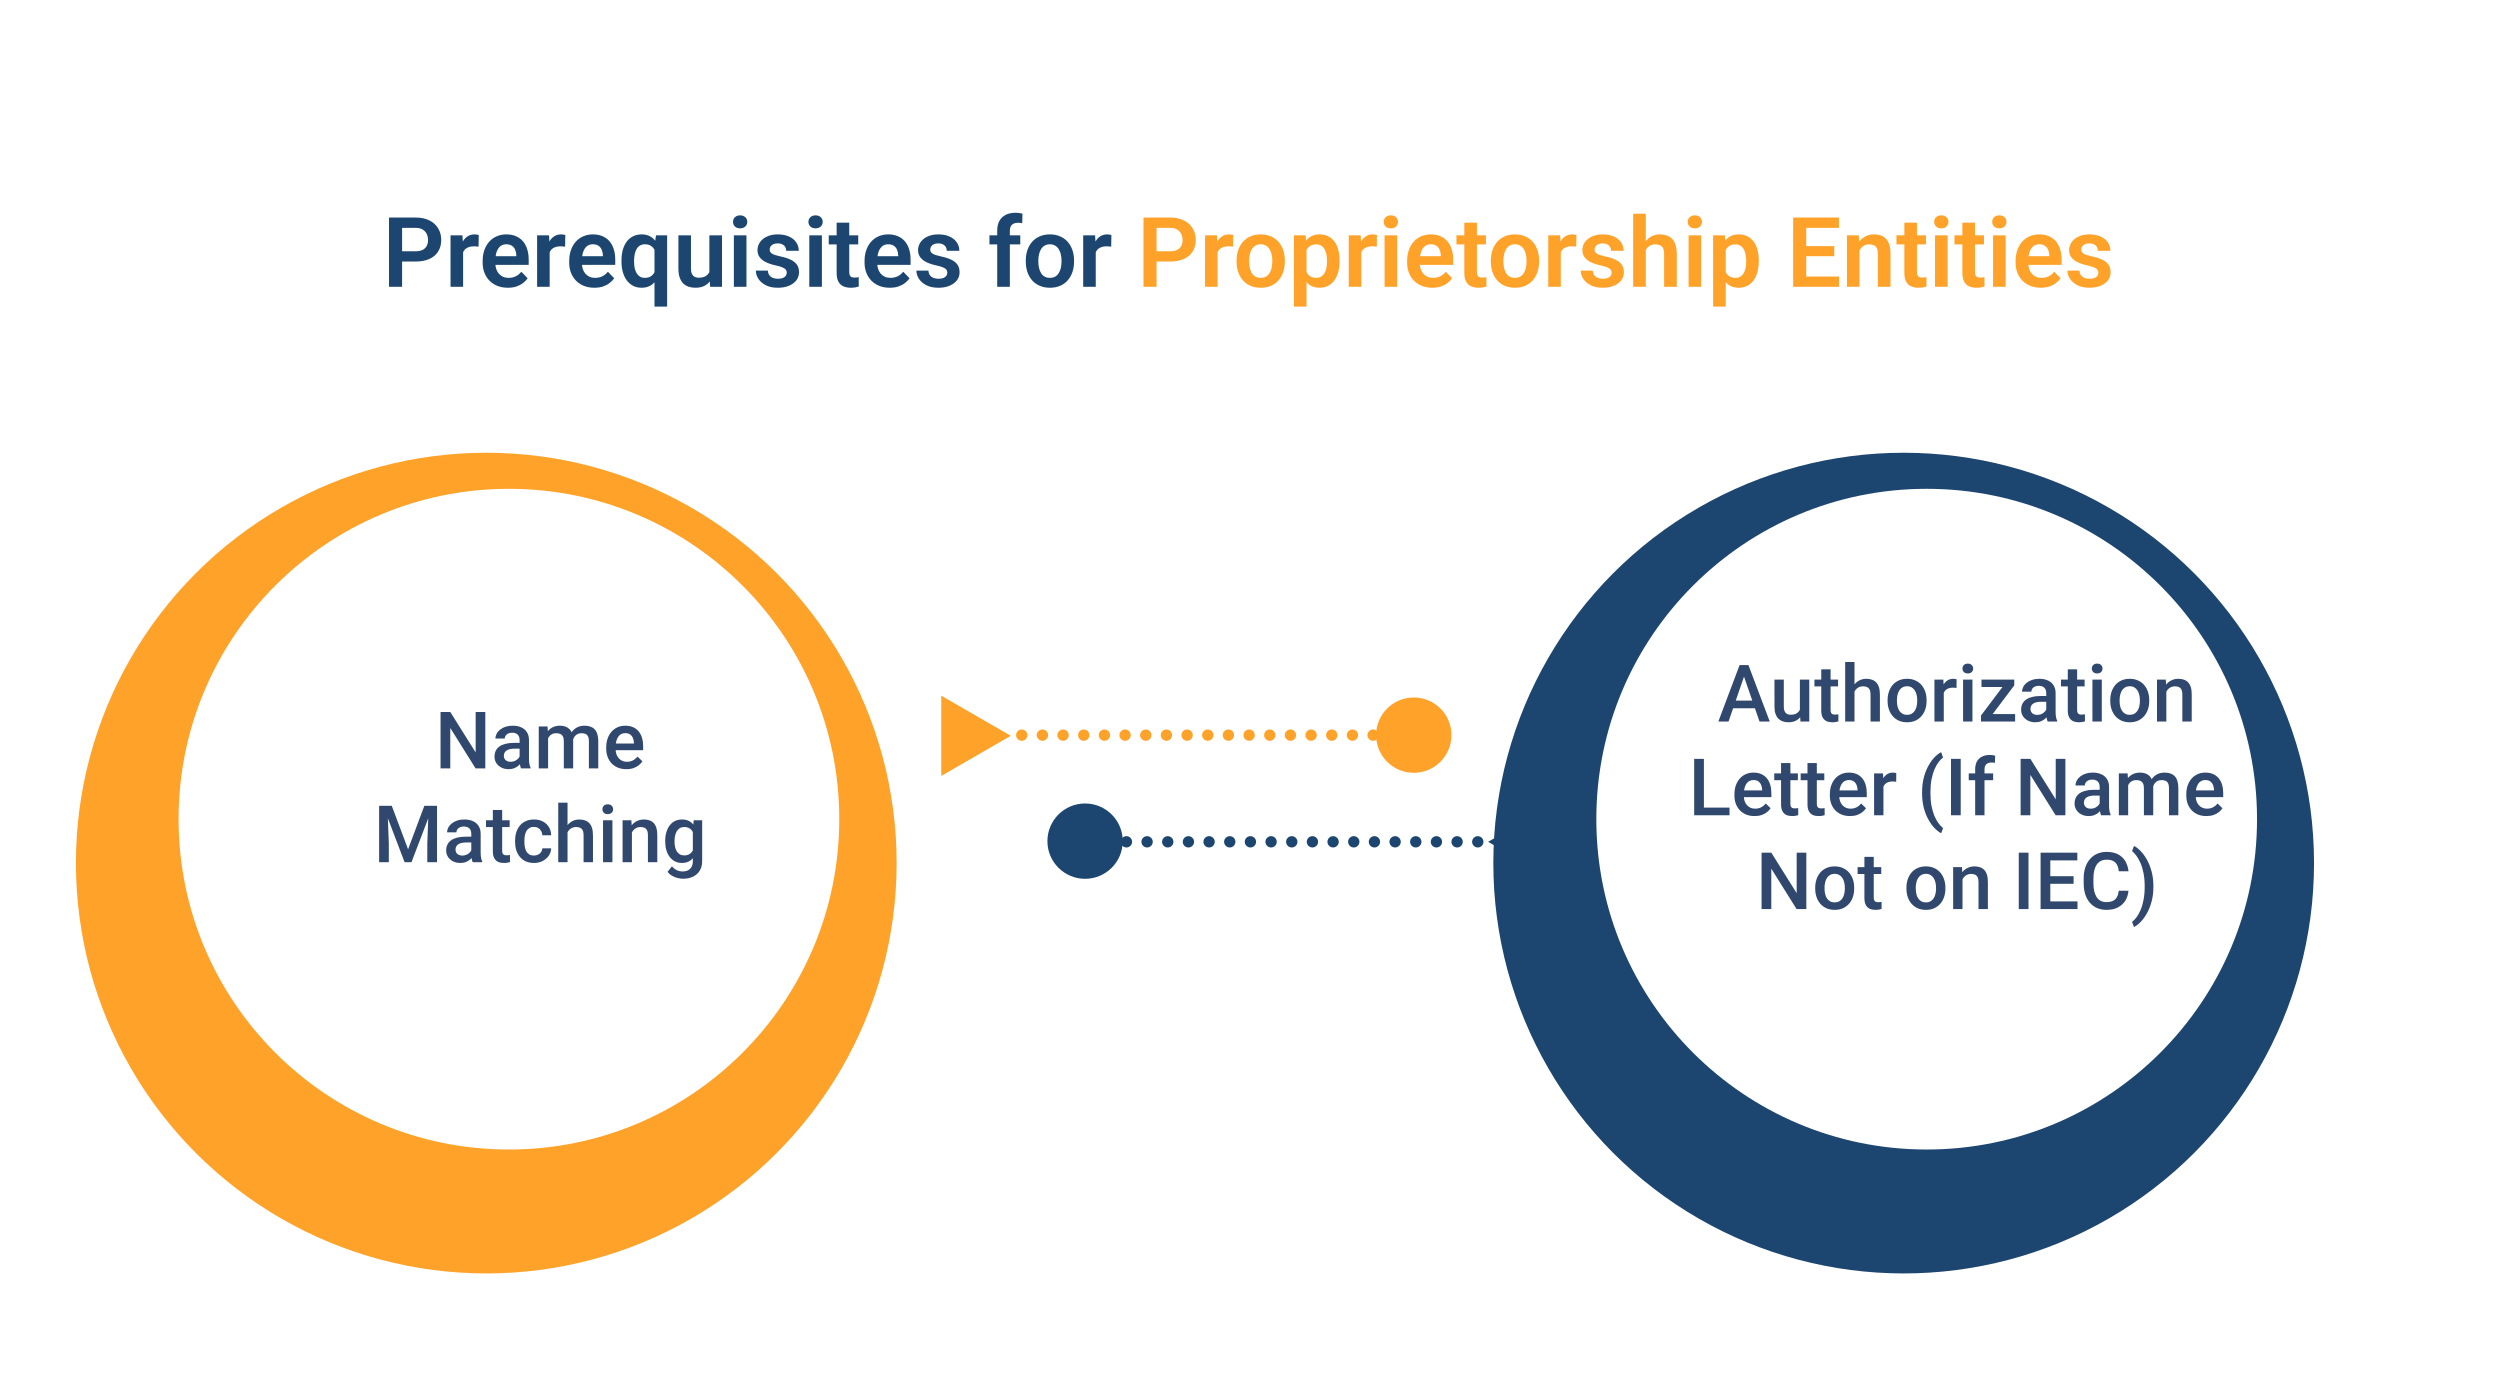 <svg width="1386" height="771" viewBox="0 0 1386 771" fill="none" xmlns="http://www.w3.org/2000/svg">
<g clip-path="url(#clip0_1159_5201)">
<path d="M1386 67H0V731H1386V67Z" fill="white"/>
<path d="M560.359 407.931L521.827 430.178L521.827 385.684L560.359 407.931Z" fill="#FFA229"/>
<path d="M825.008 466.696L863.541 488.943L863.541 444.449L825.008 466.696Z" fill="#1C4670"/>
<g filter="url(#filter0_d_1159_5201)">
<circle cx="299.594" cy="437.5" r="227.5" fill="#FFA229"/>
</g>
<g filter="url(#filter1_d_1159_5201)">
<circle cx="1085.4" cy="437.5" r="227.5" fill="#1C4670"/>
</g>
<g filter="url(#filter2_d_1159_5201)">
<circle cx="299.146" cy="437.146" r="183.146" fill="white"/>
</g>
<path d="M269.057 394.719V426H263.664L249.635 403.592V426H244.242V394.719H249.635L263.707 417.17V394.719H269.057ZM288.07 421.338V410.252C288.07 409.421 287.92 408.705 287.619 408.104C287.318 407.502 286.86 407.036 286.244 406.707C285.643 406.378 284.883 406.213 283.967 406.213C283.122 406.213 282.391 406.356 281.775 406.643C281.16 406.929 280.68 407.316 280.336 407.803C279.992 408.29 279.82 408.841 279.82 409.457H274.664C274.664 408.54 274.886 407.652 275.33 406.793C275.774 405.934 276.419 405.167 277.264 404.494C278.109 403.821 279.118 403.291 280.293 402.904C281.467 402.518 282.785 402.324 284.246 402.324C285.993 402.324 287.54 402.618 288.887 403.205C290.247 403.792 291.314 404.68 292.088 405.869C292.876 407.044 293.27 408.519 293.27 410.295V420.629C293.27 421.689 293.341 422.641 293.484 423.486C293.642 424.317 293.864 425.04 294.15 425.656V426H288.844C288.6 425.441 288.407 424.732 288.264 423.873C288.135 422.999 288.07 422.154 288.07 421.338ZM288.822 411.863L288.865 415.064H285.148C284.189 415.064 283.344 415.158 282.613 415.344C281.883 415.516 281.274 415.773 280.787 416.117C280.3 416.461 279.935 416.876 279.691 417.363C279.448 417.85 279.326 418.402 279.326 419.018C279.326 419.633 279.469 420.199 279.756 420.715C280.042 421.216 280.458 421.61 281.002 421.896C281.561 422.183 282.234 422.326 283.021 422.326C284.081 422.326 285.005 422.111 285.793 421.682C286.595 421.238 287.225 420.701 287.684 420.07C288.142 419.426 288.385 418.817 288.414 418.244L290.09 420.543C289.918 421.13 289.624 421.76 289.209 422.434C288.794 423.107 288.249 423.751 287.576 424.367C286.917 424.969 286.122 425.463 285.191 425.85C284.275 426.236 283.215 426.43 282.012 426.43C280.493 426.43 279.14 426.129 277.951 425.527C276.762 424.911 275.831 424.088 275.158 423.057C274.485 422.011 274.148 420.829 274.148 419.512C274.148 418.28 274.378 417.191 274.836 416.246C275.309 415.286 275.996 414.484 276.898 413.84C277.815 413.195 278.932 412.708 280.25 412.379C281.568 412.035 283.072 411.863 284.762 411.863H288.822ZM303.861 407.48V426H298.684V402.754H303.561L303.861 407.48ZM303.023 413.518L301.262 413.496C301.262 411.892 301.462 410.41 301.863 409.049C302.264 407.688 302.852 406.507 303.625 405.504C304.398 404.487 305.358 403.706 306.504 403.162C307.664 402.604 309.003 402.324 310.521 402.324C311.581 402.324 312.548 402.482 313.422 402.797C314.31 403.098 315.076 403.577 315.721 404.236C316.38 404.895 316.881 405.74 317.225 406.771C317.583 407.803 317.762 409.049 317.762 410.51V426H312.584V410.961C312.584 409.829 312.412 408.941 312.068 408.297C311.739 407.652 311.259 407.194 310.629 406.922C310.013 406.635 309.275 406.492 308.416 406.492C307.442 406.492 306.611 406.678 305.924 407.051C305.251 407.423 304.699 407.932 304.27 408.576C303.84 409.221 303.525 409.965 303.324 410.811C303.124 411.656 303.023 412.558 303.023 413.518ZM317.439 412.143L315.012 412.68C315.012 411.276 315.205 409.951 315.592 408.705C315.993 407.445 316.573 406.342 317.332 405.396C318.105 404.437 319.058 403.685 320.189 403.141C321.321 402.596 322.617 402.324 324.078 402.324C325.267 402.324 326.327 402.489 327.258 402.818C328.203 403.133 329.005 403.635 329.664 404.322C330.323 405.01 330.824 405.905 331.168 407.008C331.512 408.096 331.684 409.414 331.684 410.961V426H326.484V410.939C326.484 409.765 326.312 408.855 325.969 408.211C325.639 407.566 325.167 407.122 324.551 406.879C323.935 406.621 323.197 406.492 322.338 406.492C321.536 406.492 320.827 406.643 320.211 406.943C319.609 407.23 319.101 407.638 318.686 408.168C318.27 408.684 317.955 409.278 317.74 409.951C317.54 410.624 317.439 411.355 317.439 412.143ZM347.26 426.43C345.541 426.43 343.987 426.15 342.598 425.592C341.223 425.019 340.048 424.224 339.074 423.207C338.115 422.19 337.377 420.994 336.861 419.619C336.346 418.244 336.088 416.762 336.088 415.172V414.312C336.088 412.493 336.353 410.846 336.883 409.371C337.413 407.896 338.15 406.635 339.096 405.59C340.041 404.53 341.158 403.721 342.447 403.162C343.736 402.604 345.133 402.324 346.637 402.324C348.298 402.324 349.752 402.604 350.998 403.162C352.244 403.721 353.275 404.508 354.092 405.525C354.923 406.528 355.538 407.724 355.939 409.113C356.355 410.503 356.562 412.035 356.562 413.711V415.924H338.602V412.207H351.449V411.799C351.421 410.868 351.234 409.994 350.891 409.178C350.561 408.361 350.053 407.702 349.365 407.201C348.678 406.7 347.761 406.449 346.615 406.449C345.756 406.449 344.99 406.635 344.316 407.008C343.658 407.366 343.106 407.889 342.662 408.576C342.218 409.264 341.874 410.094 341.631 411.068C341.402 412.028 341.287 413.109 341.287 414.312V415.172C341.287 416.189 341.423 417.134 341.695 418.008C341.982 418.867 342.397 419.619 342.941 420.264C343.486 420.908 344.145 421.417 344.918 421.789C345.691 422.147 346.572 422.326 347.561 422.326C348.807 422.326 349.917 422.076 350.891 421.574C351.865 421.073 352.71 420.364 353.426 419.447L356.154 422.09C355.653 422.82 355.001 423.522 354.199 424.195C353.397 424.854 352.416 425.391 351.256 425.807C350.11 426.222 348.778 426.43 347.26 426.43ZM212.381 446.719H217.193L226.238 470.846L235.262 446.719H240.074L228.129 478H224.305L212.381 446.719ZM210.189 446.719H214.766L215.561 467.602V478H210.189V446.719ZM237.689 446.719H242.287V478H236.895V467.602L237.689 446.719ZM261.279 473.338V462.252C261.279 461.421 261.129 460.705 260.828 460.104C260.527 459.502 260.069 459.036 259.453 458.707C258.852 458.378 258.092 458.213 257.176 458.213C256.331 458.213 255.6 458.356 254.984 458.643C254.368 458.929 253.889 459.316 253.545 459.803C253.201 460.29 253.029 460.841 253.029 461.457H247.873C247.873 460.54 248.095 459.652 248.539 458.793C248.983 457.934 249.628 457.167 250.473 456.494C251.318 455.821 252.327 455.291 253.502 454.904C254.676 454.518 255.994 454.324 257.455 454.324C259.202 454.324 260.749 454.618 262.096 455.205C263.456 455.792 264.523 456.68 265.297 457.869C266.085 459.044 266.479 460.519 266.479 462.295V472.629C266.479 473.689 266.55 474.641 266.693 475.486C266.851 476.317 267.073 477.04 267.359 477.656V478H262.053C261.809 477.441 261.616 476.732 261.473 475.873C261.344 474.999 261.279 474.154 261.279 473.338ZM262.031 463.863L262.074 467.064H258.357C257.398 467.064 256.553 467.158 255.822 467.344C255.092 467.516 254.483 467.773 253.996 468.117C253.509 468.461 253.144 468.876 252.9 469.363C252.657 469.85 252.535 470.402 252.535 471.018C252.535 471.633 252.678 472.199 252.965 472.715C253.251 473.216 253.667 473.61 254.211 473.896C254.77 474.183 255.443 474.326 256.23 474.326C257.29 474.326 258.214 474.111 259.002 473.682C259.804 473.238 260.434 472.701 260.893 472.07C261.351 471.426 261.594 470.817 261.623 470.244L263.299 472.543C263.127 473.13 262.833 473.76 262.418 474.434C262.003 475.107 261.458 475.751 260.785 476.367C260.126 476.969 259.331 477.463 258.4 477.85C257.484 478.236 256.424 478.43 255.221 478.43C253.702 478.43 252.349 478.129 251.16 477.527C249.971 476.911 249.04 476.088 248.367 475.057C247.694 474.011 247.357 472.829 247.357 471.512C247.357 470.28 247.587 469.191 248.045 468.246C248.518 467.286 249.205 466.484 250.107 465.84C251.024 465.195 252.141 464.708 253.459 464.379C254.777 464.035 256.281 463.863 257.971 463.863H262.031ZM282.549 454.754V458.535H269.443V454.754H282.549ZM273.225 449.061H278.402V471.576C278.402 472.292 278.503 472.844 278.703 473.23C278.918 473.603 279.212 473.854 279.584 473.982C279.956 474.111 280.393 474.176 280.895 474.176C281.253 474.176 281.596 474.154 281.926 474.111C282.255 474.068 282.52 474.025 282.721 473.982L282.742 477.936C282.312 478.064 281.811 478.179 281.238 478.279C280.68 478.38 280.035 478.43 279.305 478.43C278.116 478.43 277.063 478.222 276.146 477.807C275.23 477.377 274.514 476.682 273.998 475.723C273.482 474.763 273.225 473.488 273.225 471.898V449.061ZM296.041 474.305C296.886 474.305 297.645 474.14 298.318 473.811C299.006 473.467 299.557 472.994 299.973 472.393C300.402 471.791 300.639 471.096 300.682 470.309H305.559C305.53 471.812 305.086 473.18 304.227 474.412C303.367 475.644 302.229 476.625 300.811 477.355C299.393 478.072 297.824 478.43 296.105 478.43C294.329 478.43 292.783 478.129 291.465 477.527C290.147 476.911 289.051 476.066 288.178 474.992C287.304 473.918 286.645 472.679 286.201 471.275C285.771 469.872 285.557 468.368 285.557 466.764V466.012C285.557 464.408 285.771 462.904 286.201 461.5C286.645 460.082 287.304 458.836 288.178 457.762C289.051 456.688 290.147 455.85 291.465 455.248C292.783 454.632 294.322 454.324 296.084 454.324C297.946 454.324 299.579 454.697 300.982 455.441C302.386 456.172 303.489 457.196 304.291 458.514C305.107 459.817 305.53 461.335 305.559 463.068H300.682C300.639 462.209 300.424 461.436 300.037 460.748C299.665 460.046 299.135 459.488 298.447 459.072C297.774 458.657 296.965 458.449 296.02 458.449C294.974 458.449 294.107 458.664 293.42 459.094C292.732 459.509 292.195 460.082 291.809 460.812C291.422 461.529 291.143 462.338 290.971 463.24C290.813 464.128 290.734 465.052 290.734 466.012V466.764C290.734 467.723 290.813 468.654 290.971 469.557C291.128 470.459 291.4 471.268 291.787 471.984C292.188 472.686 292.732 473.252 293.42 473.682C294.107 474.097 294.981 474.305 296.041 474.305ZM314.646 445V478H309.49V445H314.646ZM313.744 465.518L312.068 465.496C312.083 463.892 312.305 462.41 312.734 461.049C313.178 459.688 313.794 458.507 314.582 457.504C315.384 456.487 316.344 455.706 317.461 455.162C318.578 454.604 319.817 454.324 321.178 454.324C322.324 454.324 323.355 454.482 324.271 454.797C325.202 455.112 326.005 455.62 326.678 456.322C327.351 457.01 327.859 457.912 328.203 459.029C328.561 460.132 328.74 461.479 328.74 463.068V478H323.541V463.025C323.541 461.908 323.376 461.02 323.047 460.361C322.732 459.702 322.266 459.23 321.65 458.943C321.035 458.643 320.283 458.492 319.395 458.492C318.464 458.492 317.64 458.678 316.924 459.051C316.222 459.423 315.635 459.932 315.162 460.576C314.689 461.221 314.331 461.965 314.088 462.811C313.859 463.656 313.744 464.558 313.744 465.518ZM339.525 454.754V478H334.326V454.754H339.525ZM333.982 448.652C333.982 447.865 334.24 447.213 334.756 446.697C335.286 446.167 336.016 445.902 336.947 445.902C337.864 445.902 338.587 446.167 339.117 446.697C339.647 447.213 339.912 447.865 339.912 448.652C339.912 449.426 339.647 450.07 339.117 450.586C338.587 451.102 337.864 451.359 336.947 451.359C336.016 451.359 335.286 451.102 334.756 450.586C334.24 450.07 333.982 449.426 333.982 448.652ZM350.332 459.717V478H345.154V454.754H350.031L350.332 459.717ZM349.408 465.518L347.732 465.496C347.747 463.849 347.976 462.338 348.42 460.963C348.878 459.588 349.508 458.406 350.311 457.418C351.127 456.43 352.101 455.671 353.232 455.141C354.364 454.596 355.624 454.324 357.014 454.324C358.131 454.324 359.141 454.482 360.043 454.797C360.96 455.098 361.74 455.592 362.385 456.279C363.044 456.967 363.545 457.862 363.889 458.965C364.232 460.053 364.404 461.393 364.404 462.982V478H359.205V462.961C359.205 461.844 359.04 460.963 358.711 460.318C358.396 459.66 357.93 459.194 357.314 458.922C356.713 458.635 355.961 458.492 355.059 458.492C354.171 458.492 353.376 458.678 352.674 459.051C351.972 459.423 351.378 459.932 350.891 460.576C350.418 461.221 350.053 461.965 349.795 462.811C349.537 463.656 349.408 464.558 349.408 465.518ZM384.578 454.754H389.283V477.355C389.283 479.447 388.839 481.223 387.951 482.684C387.063 484.145 385.824 485.255 384.234 486.014C382.645 486.787 380.804 487.174 378.713 487.174C377.825 487.174 376.837 487.045 375.748 486.787C374.674 486.529 373.628 486.114 372.611 485.541C371.609 484.982 370.771 484.245 370.098 483.328L372.525 480.277C373.356 481.266 374.273 481.989 375.275 482.447C376.278 482.906 377.331 483.135 378.434 483.135C379.622 483.135 380.632 482.913 381.463 482.469C382.308 482.039 382.96 481.402 383.418 480.557C383.876 479.712 384.105 478.68 384.105 477.463V460.018L384.578 454.754ZM368.787 466.635V466.184C368.787 464.422 369.002 462.818 369.432 461.371C369.861 459.91 370.477 458.657 371.279 457.611C372.081 456.551 373.055 455.742 374.201 455.184C375.347 454.611 376.643 454.324 378.09 454.324C379.594 454.324 380.876 454.596 381.936 455.141C383.01 455.685 383.905 456.465 384.621 457.482C385.337 458.485 385.896 459.688 386.297 461.092C386.712 462.481 387.02 464.028 387.221 465.732V467.172C387.035 468.833 386.719 470.352 386.275 471.727C385.831 473.102 385.244 474.29 384.514 475.293C383.783 476.296 382.881 477.069 381.807 477.613C380.747 478.158 379.493 478.43 378.047 478.43C376.629 478.43 375.347 478.136 374.201 477.549C373.07 476.962 372.096 476.138 371.279 475.078C370.477 474.018 369.861 472.772 369.432 471.34C369.002 469.893 368.787 468.325 368.787 466.635ZM373.965 466.184V466.635C373.965 467.695 374.065 468.683 374.266 469.6C374.48 470.516 374.803 471.326 375.232 472.027C375.676 472.715 376.235 473.259 376.908 473.66C377.596 474.047 378.405 474.24 379.336 474.24C380.553 474.24 381.549 473.982 382.322 473.467C383.11 472.951 383.712 472.257 384.127 471.383C384.557 470.495 384.857 469.507 385.029 468.418V464.529C384.943 463.684 384.764 462.896 384.492 462.166C384.234 461.436 383.883 460.798 383.439 460.254C382.995 459.695 382.437 459.266 381.764 458.965C381.09 458.65 380.296 458.492 379.379 458.492C378.448 458.492 377.639 458.693 376.951 459.094C376.264 459.495 375.698 460.046 375.254 460.748C374.824 461.45 374.502 462.266 374.287 463.197C374.072 464.128 373.965 465.124 373.965 466.184Z" fill="#30486E"/>
<g filter="url(#filter3_d_1159_5201)">
<circle cx="1085.15" cy="437.146" r="183.146" fill="white"/>
</g>
<path d="M967.652 372.887L958.307 400H952.656L964.43 368.719H968.039L967.652 372.887ZM975.473 400L966.105 372.887L965.697 368.719H969.328L981.145 400H975.473ZM975.021 388.398V392.674H958.006V388.398H975.021ZM997.859 394.521V376.754H1003.06V400H998.16L997.859 394.521ZM998.59 389.688L1000.33 389.645C1000.33 391.206 1000.16 392.645 999.814 393.963C999.471 395.266 998.941 396.405 998.225 397.379C997.508 398.339 996.592 399.09 995.475 399.635C994.357 400.165 993.018 400.43 991.457 400.43C990.326 400.43 989.287 400.265 988.342 399.936C987.396 399.606 986.58 399.098 985.893 398.41C985.219 397.723 984.697 396.827 984.324 395.725C983.952 394.622 983.766 393.304 983.766 391.771V376.754H988.943V391.814C988.943 392.66 989.044 393.368 989.244 393.941C989.445 394.5 989.717 394.951 990.061 395.295C990.404 395.639 990.805 395.882 991.264 396.025C991.722 396.169 992.209 396.24 992.725 396.24C994.2 396.24 995.36 395.954 996.205 395.381C997.064 394.794 997.673 394.006 998.031 393.018C998.404 392.029 998.59 390.919 998.59 389.688ZM1019.02 376.754V380.535H1005.92V376.754H1019.02ZM1009.7 371.061H1014.88V393.576C1014.88 394.292 1014.98 394.844 1015.18 395.23C1015.39 395.603 1015.68 395.854 1016.06 395.982C1016.43 396.111 1016.87 396.176 1017.37 396.176C1017.73 396.176 1018.07 396.154 1018.4 396.111C1018.73 396.068 1018.99 396.025 1019.19 395.982L1019.21 399.936C1018.79 400.064 1018.28 400.179 1017.71 400.279C1017.15 400.38 1016.51 400.43 1015.78 400.43C1014.59 400.43 1013.54 400.222 1012.62 399.807C1011.7 399.377 1010.99 398.682 1010.47 397.723C1009.96 396.763 1009.7 395.488 1009.7 393.898V371.061ZM1028.13 367V400H1022.97V367H1028.13ZM1027.23 387.518L1025.55 387.496C1025.57 385.892 1025.79 384.41 1026.22 383.049C1026.66 381.688 1027.28 380.507 1028.07 379.504C1028.87 378.487 1029.83 377.706 1030.95 377.162C1032.06 376.604 1033.3 376.324 1034.66 376.324C1035.81 376.324 1036.84 376.482 1037.76 376.797C1038.69 377.112 1039.49 377.62 1040.16 378.322C1040.84 379.01 1041.34 379.912 1041.69 381.029C1042.05 382.132 1042.22 383.479 1042.22 385.068V400H1037.03V385.025C1037.03 383.908 1036.86 383.02 1036.53 382.361C1036.22 381.702 1035.75 381.23 1035.13 380.943C1034.52 380.643 1033.77 380.492 1032.88 380.492C1031.95 380.492 1031.12 380.678 1030.41 381.051C1029.71 381.423 1029.12 381.932 1028.65 382.576C1028.17 383.221 1027.82 383.965 1027.57 384.811C1027.34 385.656 1027.23 386.558 1027.23 387.518ZM1046.48 388.635V388.141C1046.48 386.465 1046.72 384.911 1047.21 383.479C1047.7 382.032 1048.4 380.779 1049.31 379.719C1050.25 378.645 1051.38 377.814 1052.71 377.227C1054.06 376.625 1055.57 376.324 1057.26 376.324C1058.97 376.324 1060.49 376.625 1061.82 377.227C1063.16 377.814 1064.3 378.645 1065.23 379.719C1066.17 380.779 1066.87 382.032 1067.36 383.479C1067.85 384.911 1068.09 386.465 1068.09 388.141V388.635C1068.09 390.311 1067.85 391.865 1067.36 393.297C1066.87 394.729 1066.17 395.982 1065.23 397.057C1064.3 398.117 1063.17 398.947 1061.84 399.549C1060.51 400.136 1059 400.43 1057.31 400.43C1055.6 400.43 1054.08 400.136 1052.73 399.549C1051.4 398.947 1050.27 398.117 1049.34 397.057C1048.4 395.982 1047.7 394.729 1047.21 393.297C1046.72 391.865 1046.48 390.311 1046.48 388.635ZM1051.66 388.141V388.635C1051.66 389.68 1051.76 390.669 1051.98 391.6C1052.19 392.531 1052.53 393.347 1052.99 394.049C1053.45 394.751 1054.03 395.302 1054.75 395.703C1055.47 396.104 1056.32 396.305 1057.31 396.305C1058.27 396.305 1059.1 396.104 1059.8 395.703C1060.51 395.302 1061.1 394.751 1061.56 394.049C1062.02 393.347 1062.36 392.531 1062.57 391.6C1062.8 390.669 1062.91 389.68 1062.91 388.635V388.141C1062.91 387.109 1062.8 386.135 1062.57 385.219C1062.36 384.288 1062.01 383.464 1061.54 382.748C1061.08 382.032 1060.49 381.473 1059.78 381.072C1059.08 380.657 1058.24 380.449 1057.26 380.449C1056.29 380.449 1055.44 380.657 1054.73 381.072C1054.03 381.473 1053.45 382.032 1052.99 382.748C1052.53 383.464 1052.19 384.288 1051.98 385.219C1051.76 386.135 1051.66 387.109 1051.66 388.141ZM1077.63 381.18V400H1072.45V376.754H1077.39L1077.63 381.18ZM1084.74 376.604L1084.7 381.416C1084.38 381.359 1084.04 381.316 1083.67 381.287C1083.31 381.258 1082.95 381.244 1082.59 381.244C1081.71 381.244 1080.93 381.373 1080.25 381.631C1079.58 381.874 1079.01 382.232 1078.55 382.705C1078.11 383.163 1077.77 383.722 1077.52 384.381C1077.28 385.04 1077.14 385.777 1077.09 386.594L1075.91 386.68C1075.91 385.219 1076.06 383.865 1076.34 382.619C1076.63 381.373 1077.06 380.277 1077.63 379.332C1078.22 378.387 1078.95 377.649 1079.82 377.119C1080.71 376.589 1081.73 376.324 1082.89 376.324C1083.21 376.324 1083.55 376.353 1083.9 376.41C1084.28 376.467 1084.56 376.532 1084.74 376.604ZM1093.53 376.754V400H1088.33V376.754H1093.53ZM1087.99 370.652C1087.99 369.865 1088.24 369.213 1088.76 368.697C1089.29 368.167 1090.02 367.902 1090.95 367.902C1091.87 367.902 1092.59 368.167 1093.12 368.697C1093.65 369.213 1093.92 369.865 1093.92 370.652C1093.92 371.426 1093.65 372.07 1093.12 372.586C1092.59 373.102 1091.87 373.359 1090.95 373.359C1090.02 373.359 1089.29 373.102 1088.76 372.586C1088.24 372.07 1087.99 371.426 1087.99 370.652ZM1117.18 395.875V400H1099.87V395.875H1117.18ZM1116.71 379.977L1101.63 400H1098.28V396.67L1113.27 376.754H1116.71V379.977ZM1114.71 376.754V380.879H1098.54V376.754H1114.71ZM1134.44 395.338V384.252C1134.44 383.421 1134.29 382.705 1133.98 382.104C1133.68 381.502 1133.23 381.036 1132.61 380.707C1132.01 380.378 1131.25 380.213 1130.33 380.213C1129.49 380.213 1128.76 380.356 1128.14 380.643C1127.52 380.929 1127.04 381.316 1126.7 381.803C1126.36 382.29 1126.19 382.841 1126.19 383.457H1121.03C1121.03 382.54 1121.25 381.652 1121.7 380.793C1122.14 379.934 1122.78 379.167 1123.63 378.494C1124.47 377.821 1125.48 377.291 1126.66 376.904C1127.83 376.518 1129.15 376.324 1130.61 376.324C1132.36 376.324 1133.91 376.618 1135.25 377.205C1136.61 377.792 1137.68 378.68 1138.45 379.869C1139.24 381.044 1139.63 382.519 1139.63 384.295V394.629C1139.63 395.689 1139.71 396.641 1139.85 397.486C1140.01 398.317 1140.23 399.04 1140.52 399.656V400H1135.21C1134.97 399.441 1134.77 398.732 1134.63 397.873C1134.5 396.999 1134.44 396.154 1134.44 395.338ZM1135.19 385.863L1135.23 389.064H1131.51C1130.55 389.064 1129.71 389.158 1128.98 389.344C1128.25 389.516 1127.64 389.773 1127.15 390.117C1126.67 390.461 1126.3 390.876 1126.06 391.363C1125.81 391.85 1125.69 392.402 1125.69 393.018C1125.69 393.633 1125.83 394.199 1126.12 394.715C1126.41 395.216 1126.82 395.61 1127.37 395.896C1127.93 396.183 1128.6 396.326 1129.39 396.326C1130.45 396.326 1131.37 396.111 1132.16 395.682C1132.96 395.238 1133.59 394.701 1134.05 394.07C1134.51 393.426 1134.75 392.817 1134.78 392.244L1136.46 394.543C1136.28 395.13 1135.99 395.76 1135.57 396.434C1135.16 397.107 1134.61 397.751 1133.94 398.367C1133.28 398.969 1132.49 399.463 1131.56 399.85C1130.64 400.236 1129.58 400.43 1128.38 400.43C1126.86 400.43 1125.51 400.129 1124.32 399.527C1123.13 398.911 1122.2 398.088 1121.52 397.057C1120.85 396.011 1120.51 394.829 1120.51 393.512C1120.51 392.28 1120.74 391.191 1121.2 390.246C1121.67 389.286 1122.36 388.484 1123.26 387.84C1124.18 387.195 1125.3 386.708 1126.62 386.379C1127.93 386.035 1129.44 385.863 1131.13 385.863H1135.19ZM1155.71 376.754V380.535H1142.6V376.754H1155.71ZM1146.38 371.061H1151.56V393.576C1151.56 394.292 1151.66 394.844 1151.86 395.23C1152.07 395.603 1152.37 395.854 1152.74 395.982C1153.11 396.111 1153.55 396.176 1154.05 396.176C1154.41 396.176 1154.75 396.154 1155.08 396.111C1155.41 396.068 1155.68 396.025 1155.88 395.982L1155.9 399.936C1155.47 400.064 1154.97 400.179 1154.39 400.279C1153.84 400.38 1153.19 400.43 1152.46 400.43C1151.27 400.43 1150.22 400.222 1149.3 399.807C1148.39 399.377 1147.67 398.682 1147.15 397.723C1146.64 396.763 1146.38 395.488 1146.38 393.898V371.061ZM1165.24 376.754V400H1160.04V376.754H1165.24ZM1159.7 370.652C1159.7 369.865 1159.96 369.213 1160.47 368.697C1161 368.167 1161.74 367.902 1162.67 367.902C1163.58 367.902 1164.31 368.167 1164.84 368.697C1165.37 369.213 1165.63 369.865 1165.63 370.652C1165.63 371.426 1165.37 372.07 1164.84 372.586C1164.31 373.102 1163.58 373.359 1162.67 373.359C1161.74 373.359 1161 373.102 1160.47 372.586C1159.96 372.07 1159.7 371.426 1159.7 370.652ZM1169.93 388.635V388.141C1169.93 386.465 1170.17 384.911 1170.66 383.479C1171.15 382.032 1171.85 380.779 1172.76 379.719C1173.69 378.645 1174.83 377.814 1176.16 377.227C1177.5 376.625 1179.02 376.324 1180.71 376.324C1182.42 376.324 1183.94 376.625 1185.27 377.227C1186.61 377.814 1187.75 378.645 1188.68 379.719C1189.61 380.779 1190.32 382.032 1190.81 383.479C1191.3 384.911 1191.54 386.465 1191.54 388.141V388.635C1191.54 390.311 1191.3 391.865 1190.81 393.297C1190.32 394.729 1189.61 395.982 1188.68 397.057C1187.75 398.117 1186.62 398.947 1185.29 399.549C1183.96 400.136 1182.45 400.43 1180.76 400.43C1179.05 400.43 1177.53 400.136 1176.18 399.549C1174.85 398.947 1173.72 398.117 1172.79 397.057C1171.85 395.982 1171.15 394.729 1170.66 393.297C1170.17 391.865 1169.93 390.311 1169.93 388.635ZM1175.11 388.141V388.635C1175.11 389.68 1175.21 390.669 1175.43 391.6C1175.64 392.531 1175.98 393.347 1176.44 394.049C1176.9 394.751 1177.48 395.302 1178.2 395.703C1178.92 396.104 1179.77 396.305 1180.76 396.305C1181.72 396.305 1182.55 396.104 1183.25 395.703C1183.96 395.302 1184.55 394.751 1185.01 394.049C1185.47 393.347 1185.8 392.531 1186.02 391.6C1186.25 390.669 1186.36 389.68 1186.36 388.635V388.141C1186.36 387.109 1186.25 386.135 1186.02 385.219C1185.8 384.288 1185.46 383.464 1184.99 382.748C1184.53 382.032 1183.94 381.473 1183.23 381.072C1182.52 380.657 1181.69 380.449 1180.71 380.449C1179.74 380.449 1178.89 380.657 1178.18 381.072C1177.48 381.473 1176.9 382.032 1176.44 382.748C1175.98 383.464 1175.64 384.288 1175.43 385.219C1175.21 386.135 1175.11 387.109 1175.11 388.141ZM1201.02 381.717V400H1195.84V376.754H1200.71L1201.02 381.717ZM1200.09 387.518L1198.42 387.496C1198.43 385.849 1198.66 384.338 1199.1 382.963C1199.56 381.588 1200.19 380.406 1200.99 379.418C1201.81 378.43 1202.78 377.671 1203.92 377.141C1205.05 376.596 1206.31 376.324 1207.7 376.324C1208.81 376.324 1209.82 376.482 1210.73 376.797C1211.64 377.098 1212.42 377.592 1213.07 378.279C1213.73 378.967 1214.23 379.862 1214.57 380.965C1214.92 382.053 1215.09 383.393 1215.09 384.982V400H1209.89V384.961C1209.89 383.844 1209.72 382.963 1209.39 382.318C1209.08 381.66 1208.61 381.194 1208 380.922C1207.4 380.635 1206.64 380.492 1205.74 380.492C1204.85 380.492 1204.06 380.678 1203.36 381.051C1202.66 381.423 1202.06 381.932 1201.57 382.576C1201.1 383.221 1200.74 383.965 1200.48 384.811C1200.22 385.656 1200.09 386.558 1200.09 387.518ZM958.844 447.725V452H943.139V447.725H958.844ZM944.643 420.719V452H939.25V420.719H944.643ZM972.744 452.43C971.025 452.43 969.471 452.15 968.082 451.592C966.707 451.019 965.533 450.224 964.559 449.207C963.599 448.19 962.861 446.994 962.346 445.619C961.83 444.244 961.572 442.762 961.572 441.172V440.312C961.572 438.493 961.837 436.846 962.367 435.371C962.897 433.896 963.635 432.635 964.58 431.59C965.525 430.53 966.643 429.721 967.932 429.162C969.221 428.604 970.617 428.324 972.121 428.324C973.783 428.324 975.236 428.604 976.482 429.162C977.729 429.721 978.76 430.508 979.576 431.525C980.407 432.528 981.023 433.724 981.424 435.113C981.839 436.503 982.047 438.035 982.047 439.711V441.924H964.086V438.207H976.934V437.799C976.905 436.868 976.719 435.994 976.375 435.178C976.046 434.361 975.537 433.702 974.85 433.201C974.162 432.7 973.245 432.449 972.1 432.449C971.24 432.449 970.474 432.635 969.801 433.008C969.142 433.366 968.59 433.889 968.146 434.576C967.702 435.264 967.359 436.094 967.115 437.068C966.886 438.028 966.771 439.109 966.771 440.312V441.172C966.771 442.189 966.908 443.134 967.18 444.008C967.466 444.867 967.882 445.619 968.426 446.264C968.97 446.908 969.629 447.417 970.402 447.789C971.176 448.147 972.057 448.326 973.045 448.326C974.291 448.326 975.401 448.076 976.375 447.574C977.349 447.073 978.194 446.364 978.91 445.447L981.639 448.09C981.137 448.82 980.486 449.522 979.684 450.195C978.882 450.854 977.9 451.391 976.74 451.807C975.594 452.222 974.262 452.43 972.744 452.43ZM996.742 428.754V432.535H983.637V428.754H996.742ZM987.418 423.061H992.596V445.576C992.596 446.292 992.696 446.844 992.896 447.23C993.111 447.603 993.405 447.854 993.777 447.982C994.15 448.111 994.587 448.176 995.088 448.176C995.446 448.176 995.79 448.154 996.119 448.111C996.449 448.068 996.714 448.025 996.914 447.982L996.936 451.936C996.506 452.064 996.005 452.179 995.432 452.279C994.873 452.38 994.229 452.43 993.498 452.43C992.309 452.43 991.257 452.222 990.34 451.807C989.423 451.377 988.707 450.682 988.191 449.723C987.676 448.763 987.418 447.488 987.418 445.898V423.061ZM1011.39 428.754V432.535H998.289V428.754H1011.39ZM1002.07 423.061H1007.25V445.576C1007.25 446.292 1007.35 446.844 1007.55 447.23C1007.76 447.603 1008.06 447.854 1008.43 447.982C1008.8 448.111 1009.24 448.176 1009.74 448.176C1010.1 448.176 1010.44 448.154 1010.77 448.111C1011.1 448.068 1011.37 448.025 1011.57 447.982L1011.59 451.936C1011.16 452.064 1010.66 452.179 1010.08 452.279C1009.53 452.38 1008.88 452.43 1008.15 452.43C1006.96 452.43 1005.91 452.222 1004.99 451.807C1004.08 451.377 1003.36 450.682 1002.84 449.723C1002.33 448.763 1002.07 447.488 1002.07 445.898V423.061ZM1025.64 452.43C1023.92 452.43 1022.37 452.15 1020.98 451.592C1019.6 451.019 1018.43 450.224 1017.45 449.207C1016.49 448.19 1015.76 446.994 1015.24 445.619C1014.72 444.244 1014.47 442.762 1014.47 441.172V440.312C1014.47 438.493 1014.73 436.846 1015.26 435.371C1015.79 433.896 1016.53 432.635 1017.47 431.59C1018.42 430.53 1019.54 429.721 1020.83 429.162C1022.12 428.604 1023.51 428.324 1025.02 428.324C1026.68 428.324 1028.13 428.604 1029.38 429.162C1030.62 429.721 1031.65 430.508 1032.47 431.525C1033.3 432.528 1033.92 433.724 1034.32 435.113C1034.73 436.503 1034.94 438.035 1034.94 439.711V441.924H1016.98V438.207H1029.83V437.799C1029.8 436.868 1029.61 435.994 1029.27 435.178C1028.94 434.361 1028.43 433.702 1027.74 433.201C1027.06 432.7 1026.14 432.449 1024.99 432.449C1024.13 432.449 1023.37 432.635 1022.7 433.008C1022.04 433.366 1021.49 433.889 1021.04 434.576C1020.6 435.264 1020.25 436.094 1020.01 437.068C1019.78 438.028 1019.67 439.109 1019.67 440.312V441.172C1019.67 442.189 1019.8 443.134 1020.07 444.008C1020.36 444.867 1020.78 445.619 1021.32 446.264C1021.86 446.908 1022.52 447.417 1023.3 447.789C1024.07 448.147 1024.95 448.326 1025.94 448.326C1027.19 448.326 1028.3 448.076 1029.27 447.574C1030.24 447.073 1031.09 446.364 1031.8 445.447L1034.53 448.09C1034.03 448.82 1033.38 449.522 1032.58 450.195C1031.78 450.854 1030.79 451.391 1029.63 451.807C1028.49 452.222 1027.16 452.43 1025.64 452.43ZM1044.18 433.18V452H1039V428.754H1043.94L1044.18 433.18ZM1051.29 428.604L1051.25 433.416C1050.93 433.359 1050.59 433.316 1050.22 433.287C1049.86 433.258 1049.5 433.244 1049.14 433.244C1048.25 433.244 1047.47 433.373 1046.8 433.631C1046.13 433.874 1045.56 434.232 1045.1 434.705C1044.66 435.163 1044.32 435.722 1044.07 436.381C1043.83 437.04 1043.69 437.777 1043.64 438.594L1042.46 438.68C1042.46 437.219 1042.6 435.865 1042.89 434.619C1043.18 433.373 1043.61 432.277 1044.18 431.332C1044.77 430.387 1045.5 429.649 1046.37 429.119C1047.26 428.589 1048.28 428.324 1049.44 428.324C1049.76 428.324 1050.1 428.353 1050.45 428.41C1050.83 428.467 1051.1 428.532 1051.29 428.604ZM1065.6 439.646V439.281C1065.6 436.216 1065.93 433.438 1066.59 430.945C1067.26 428.439 1068.13 426.247 1069.21 424.371C1070.28 422.48 1071.43 420.919 1072.65 419.688C1073.88 418.441 1075.06 417.546 1076.19 417.002L1077.22 419.967C1076.39 420.583 1075.56 421.435 1074.73 422.523C1073.91 423.612 1073.16 424.951 1072.47 426.541C1071.8 428.117 1071.26 429.964 1070.84 432.084C1070.44 434.189 1070.24 436.574 1070.24 439.238V439.689C1070.24 442.354 1070.44 444.745 1070.84 446.865C1071.26 448.971 1071.8 450.818 1072.47 452.408C1073.16 453.998 1073.91 455.344 1074.73 456.447C1075.56 457.564 1076.39 458.452 1077.22 459.111L1076.19 461.947C1075.06 461.389 1073.88 460.486 1072.65 459.24C1071.43 458.008 1070.28 456.447 1069.21 454.557C1068.13 452.68 1067.26 450.496 1066.59 448.004C1065.93 445.497 1065.6 442.712 1065.6 439.646ZM1087.02 420.719V452H1081.63V420.719H1087.02ZM1100.21 452H1095.03V426.52C1095.03 424.786 1095.36 423.333 1096 422.158C1096.66 420.969 1097.6 420.074 1098.81 419.473C1100.03 418.857 1101.47 418.549 1103.13 418.549C1103.65 418.549 1104.16 418.585 1104.66 418.656C1105.16 418.714 1105.65 418.807 1106.12 418.936L1105.99 422.932C1105.7 422.86 1105.39 422.81 1105.04 422.781C1104.72 422.753 1104.36 422.738 1103.97 422.738C1103.18 422.738 1102.5 422.889 1101.93 423.189C1101.37 423.476 1100.94 423.898 1100.64 424.457C1100.35 425.016 1100.21 425.703 1100.21 426.52V452ZM1105 428.754V432.535H1091.47V428.754H1105ZM1145.05 420.719V452H1139.66L1125.63 429.592V452H1120.23V420.719H1125.63L1139.7 443.17V420.719H1145.05ZM1164.06 447.338V436.252C1164.06 435.421 1163.91 434.705 1163.61 434.104C1163.31 433.502 1162.85 433.036 1162.24 432.707C1161.63 432.378 1160.88 432.213 1159.96 432.213C1159.11 432.213 1158.38 432.356 1157.77 432.643C1157.15 432.929 1156.67 433.316 1156.33 433.803C1155.98 434.29 1155.81 434.841 1155.81 435.457H1150.66C1150.66 434.54 1150.88 433.652 1151.32 432.793C1151.77 431.934 1152.41 431.167 1153.26 430.494C1154.1 429.821 1155.11 429.291 1156.29 428.904C1157.46 428.518 1158.78 428.324 1160.24 428.324C1161.99 428.324 1163.53 428.618 1164.88 429.205C1166.24 429.792 1167.31 430.68 1168.08 431.869C1168.87 433.044 1169.26 434.519 1169.26 436.295V446.629C1169.26 447.689 1169.33 448.641 1169.48 449.486C1169.63 450.317 1169.86 451.04 1170.14 451.656V452H1164.84C1164.59 451.441 1164.4 450.732 1164.26 449.873C1164.13 448.999 1164.06 448.154 1164.06 447.338ZM1164.81 437.863L1164.86 441.064H1161.14C1160.18 441.064 1159.34 441.158 1158.61 441.344C1157.88 441.516 1157.27 441.773 1156.78 442.117C1156.29 442.461 1155.93 442.876 1155.68 443.363C1155.44 443.85 1155.32 444.402 1155.32 445.018C1155.32 445.633 1155.46 446.199 1155.75 446.715C1156.03 447.216 1156.45 447.61 1156.99 447.896C1157.55 448.183 1158.23 448.326 1159.01 448.326C1160.07 448.326 1161 448.111 1161.79 447.682C1162.59 447.238 1163.22 446.701 1163.68 446.07C1164.13 445.426 1164.38 444.817 1164.41 444.244L1166.08 446.543C1165.91 447.13 1165.62 447.76 1165.2 448.434C1164.79 449.107 1164.24 449.751 1163.57 450.367C1162.91 450.969 1162.11 451.463 1161.18 451.85C1160.27 452.236 1159.21 452.43 1158 452.43C1156.49 452.43 1155.13 452.129 1153.94 451.527C1152.75 450.911 1151.82 450.088 1151.15 449.057C1150.48 448.011 1150.14 446.829 1150.14 445.512C1150.14 444.28 1150.37 443.191 1150.83 442.246C1151.3 441.286 1151.99 440.484 1152.89 439.84C1153.81 439.195 1154.92 438.708 1156.24 438.379C1157.56 438.035 1159.06 437.863 1160.75 437.863H1164.81ZM1179.85 433.48V452H1174.68V428.754H1179.55L1179.85 433.48ZM1179.02 439.518L1177.25 439.496C1177.25 437.892 1177.45 436.41 1177.86 435.049C1178.26 433.688 1178.84 432.507 1179.62 431.504C1180.39 430.487 1181.35 429.706 1182.5 429.162C1183.66 428.604 1185 428.324 1186.51 428.324C1187.57 428.324 1188.54 428.482 1189.41 428.797C1190.3 429.098 1191.07 429.577 1191.71 430.236C1192.37 430.895 1192.87 431.74 1193.22 432.771C1193.57 433.803 1193.75 435.049 1193.75 436.51V452H1188.58V436.961C1188.58 435.829 1188.4 434.941 1188.06 434.297C1187.73 433.652 1187.25 433.194 1186.62 432.922C1186.01 432.635 1185.27 432.492 1184.41 432.492C1183.43 432.492 1182.6 432.678 1181.92 433.051C1181.24 433.423 1180.69 433.932 1180.26 434.576C1179.83 435.221 1179.52 435.965 1179.32 436.811C1179.12 437.656 1179.02 438.558 1179.02 439.518ZM1193.43 438.143L1191 438.68C1191 437.276 1191.2 435.951 1191.58 434.705C1191.99 433.445 1192.57 432.342 1193.32 431.396C1194.1 430.437 1195.05 429.685 1196.18 429.141C1197.31 428.596 1198.61 428.324 1200.07 428.324C1201.26 428.324 1202.32 428.489 1203.25 428.818C1204.2 429.133 1205 429.635 1205.66 430.322C1206.32 431.01 1206.82 431.905 1207.16 433.008C1207.5 434.096 1207.68 435.414 1207.68 436.961V452H1202.48V436.939C1202.48 435.765 1202.3 434.855 1201.96 434.211C1201.63 433.566 1201.16 433.122 1200.54 432.879C1199.93 432.621 1199.19 432.492 1198.33 432.492C1197.53 432.492 1196.82 432.643 1196.2 432.943C1195.6 433.23 1195.09 433.638 1194.68 434.168C1194.26 434.684 1193.95 435.278 1193.73 435.951C1193.53 436.624 1193.43 437.355 1193.43 438.143ZM1223.25 452.43C1221.53 452.43 1219.98 452.15 1218.59 451.592C1217.21 451.019 1216.04 450.224 1215.07 449.207C1214.11 448.19 1213.37 446.994 1212.85 445.619C1212.34 444.244 1212.08 442.762 1212.08 441.172V440.312C1212.08 438.493 1212.35 436.846 1212.88 435.371C1213.4 433.896 1214.14 432.635 1215.09 431.59C1216.03 430.53 1217.15 429.721 1218.44 429.162C1219.73 428.604 1221.12 428.324 1222.63 428.324C1224.29 428.324 1225.74 428.604 1226.99 429.162C1228.24 429.721 1229.27 430.508 1230.08 431.525C1230.91 432.528 1231.53 433.724 1231.93 435.113C1232.35 436.503 1232.55 438.035 1232.55 439.711V441.924H1214.59V438.207H1227.44V437.799C1227.41 436.868 1227.23 435.994 1226.88 435.178C1226.55 434.361 1226.04 433.702 1225.36 433.201C1224.67 432.7 1223.75 432.449 1222.61 432.449C1221.75 432.449 1220.98 432.635 1220.31 433.008C1219.65 433.366 1219.1 433.889 1218.65 434.576C1218.21 435.264 1217.87 436.094 1217.62 437.068C1217.39 438.028 1217.28 439.109 1217.28 440.312V441.172C1217.28 442.189 1217.42 443.134 1217.69 444.008C1217.97 444.867 1218.39 445.619 1218.93 446.264C1219.48 446.908 1220.14 447.417 1220.91 447.789C1221.68 448.147 1222.56 448.326 1223.55 448.326C1224.8 448.326 1225.91 448.076 1226.88 447.574C1227.86 447.073 1228.7 446.364 1229.42 445.447L1232.15 448.09C1231.65 448.82 1230.99 449.522 1230.19 450.195C1229.39 450.854 1228.41 451.391 1227.25 451.807C1226.1 452.222 1224.77 452.43 1223.25 452.43ZM1001.43 472.719V504H996.033L982.004 481.592V504H976.611V472.719H982.004L996.076 495.17V472.719H1001.43ZM1006.35 492.635V492.141C1006.35 490.465 1006.59 488.911 1007.08 487.479C1007.56 486.032 1008.26 484.779 1009.18 483.719C1010.11 482.645 1011.24 481.814 1012.58 481.227C1013.92 480.625 1015.44 480.324 1017.13 480.324C1018.84 480.324 1020.35 480.625 1021.69 481.227C1023.03 481.814 1024.17 482.645 1025.1 483.719C1026.03 484.779 1026.74 486.032 1027.23 487.479C1027.72 488.911 1027.96 490.465 1027.96 492.141V492.635C1027.96 494.311 1027.72 495.865 1027.23 497.297C1026.74 498.729 1026.03 499.982 1025.1 501.057C1024.17 502.117 1023.04 502.947 1021.71 503.549C1020.38 504.136 1018.86 504.43 1017.17 504.43C1015.47 504.43 1013.94 504.136 1012.6 503.549C1011.27 502.947 1010.13 502.117 1009.2 501.057C1008.27 499.982 1007.56 498.729 1007.08 497.297C1006.59 495.865 1006.35 494.311 1006.35 492.635ZM1011.52 492.141V492.635C1011.52 493.68 1011.63 494.669 1011.85 495.6C1012.06 496.531 1012.4 497.347 1012.86 498.049C1013.31 498.751 1013.9 499.302 1014.62 499.703C1015.33 500.104 1016.19 500.305 1017.17 500.305C1018.13 500.305 1018.96 500.104 1019.67 499.703C1020.38 499.302 1020.97 498.751 1021.43 498.049C1021.89 497.347 1022.22 496.531 1022.44 495.6C1022.67 494.669 1022.78 493.68 1022.78 492.635V492.141C1022.78 491.109 1022.67 490.135 1022.44 489.219C1022.22 488.288 1021.88 487.464 1021.41 486.748C1020.95 486.032 1020.36 485.473 1019.64 485.072C1018.94 484.657 1018.1 484.449 1017.13 484.449C1016.16 484.449 1015.31 484.657 1014.6 485.072C1013.89 485.473 1013.31 486.032 1012.86 486.748C1012.4 487.464 1012.06 488.288 1011.85 489.219C1011.63 490.135 1011.52 491.109 1011.52 492.141ZM1042.96 480.754V484.535H1029.85V480.754H1042.96ZM1033.63 475.061H1038.81V497.576C1038.81 498.292 1038.91 498.844 1039.11 499.23C1039.32 499.603 1039.62 499.854 1039.99 499.982C1040.36 500.111 1040.8 500.176 1041.3 500.176C1041.66 500.176 1042 500.154 1042.33 500.111C1042.66 500.068 1042.93 500.025 1043.13 499.982L1043.15 503.936C1042.72 504.064 1042.22 504.179 1041.64 504.279C1041.09 504.38 1040.44 504.43 1039.71 504.43C1038.52 504.43 1037.47 504.222 1036.55 503.807C1035.64 503.377 1034.92 502.682 1034.4 501.723C1033.89 500.763 1033.63 499.488 1033.63 497.898V475.061ZM1056.92 492.635V492.141C1056.92 490.465 1057.16 488.911 1057.65 487.479C1058.14 486.032 1058.84 484.779 1059.76 483.719C1060.69 482.645 1061.82 481.814 1063.15 481.227C1064.5 480.625 1066.01 480.324 1067.71 480.324C1069.41 480.324 1070.93 480.625 1072.26 481.227C1073.61 481.814 1074.74 482.645 1075.68 483.719C1076.61 484.779 1077.32 486.032 1077.8 487.479C1078.29 488.911 1078.53 490.465 1078.53 492.141V492.635C1078.53 494.311 1078.29 495.865 1077.8 497.297C1077.32 498.729 1076.61 499.982 1075.68 501.057C1074.74 502.117 1073.61 502.947 1072.28 503.549C1070.95 504.136 1069.44 504.43 1067.75 504.43C1066.04 504.43 1064.52 504.136 1063.17 503.549C1061.84 502.947 1060.71 502.117 1059.78 501.057C1058.85 499.982 1058.14 498.729 1057.65 497.297C1057.16 495.865 1056.92 494.311 1056.92 492.635ZM1062.1 492.141V492.635C1062.1 493.68 1062.21 494.669 1062.42 495.6C1062.63 496.531 1062.97 497.347 1063.43 498.049C1063.89 498.751 1064.48 499.302 1065.19 499.703C1065.91 500.104 1066.76 500.305 1067.75 500.305C1068.71 500.305 1069.54 500.104 1070.24 499.703C1070.96 499.302 1071.54 498.751 1072 498.049C1072.46 497.347 1072.8 496.531 1073.01 495.6C1073.24 494.669 1073.36 493.68 1073.36 492.635V492.141C1073.36 491.109 1073.24 490.135 1073.01 489.219C1072.8 488.288 1072.45 487.464 1071.98 486.748C1071.52 486.032 1070.93 485.473 1070.22 485.072C1069.52 484.657 1068.68 484.449 1067.71 484.449C1066.73 484.449 1065.89 484.657 1065.17 485.072C1064.47 485.473 1063.89 486.032 1063.43 486.748C1062.97 487.464 1062.63 488.288 1062.42 489.219C1062.21 490.135 1062.1 491.109 1062.1 492.141ZM1088.01 485.717V504H1082.83V480.754H1087.71L1088.01 485.717ZM1087.08 491.518L1085.41 491.496C1085.42 489.849 1085.65 488.338 1086.1 486.963C1086.55 485.588 1087.18 484.406 1087.99 483.418C1088.8 482.43 1089.78 481.671 1090.91 481.141C1092.04 480.596 1093.3 480.324 1094.69 480.324C1095.81 480.324 1096.82 480.482 1097.72 480.797C1098.64 481.098 1099.42 481.592 1100.06 482.279C1100.72 482.967 1101.22 483.862 1101.56 484.965C1101.91 486.053 1102.08 487.393 1102.08 488.982V504H1096.88V488.961C1096.88 487.844 1096.72 486.963 1096.39 486.318C1096.07 485.66 1095.61 485.194 1094.99 484.922C1094.39 484.635 1093.64 484.492 1092.73 484.492C1091.85 484.492 1091.05 484.678 1090.35 485.051C1089.65 485.423 1089.05 485.932 1088.57 486.576C1088.09 487.221 1087.73 487.965 1087.47 488.811C1087.21 489.656 1087.08 490.558 1087.08 491.518ZM1124.6 472.719V504H1119.2V472.719H1124.6ZM1151.77 499.725V504H1135.17V499.725H1151.77ZM1136.69 472.719V504H1131.3V472.719H1136.69ZM1149.6 485.781V489.992H1135.17V485.781H1149.6ZM1151.67 472.719V477.016H1135.17V472.719H1151.67ZM1174.65 493.816H1180.03C1179.85 495.865 1179.28 497.691 1178.31 499.295C1177.33 500.885 1175.96 502.138 1174.2 503.055C1172.44 503.971 1170.3 504.43 1167.78 504.43C1165.85 504.43 1164.11 504.086 1162.56 503.398C1161.01 502.697 1159.69 501.708 1158.58 500.434C1157.48 499.145 1156.64 497.59 1156.05 495.771C1155.48 493.952 1155.19 491.919 1155.19 489.67V487.07C1155.19 484.822 1155.48 482.788 1156.07 480.969C1156.67 479.15 1157.53 477.596 1158.65 476.307C1159.77 475.003 1161.1 474.008 1162.67 473.32C1164.24 472.633 1166.01 472.289 1167.97 472.289C1170.46 472.289 1172.57 472.747 1174.29 473.664C1176.01 474.581 1177.34 475.848 1178.29 477.467C1179.24 479.085 1179.83 480.94 1180.05 483.031H1174.68C1174.53 481.685 1174.22 480.532 1173.73 479.572C1173.26 478.613 1172.56 477.882 1171.62 477.381C1170.69 476.865 1169.48 476.607 1167.97 476.607C1166.74 476.607 1165.67 476.837 1164.75 477.295C1163.83 477.753 1163.07 478.426 1162.45 479.314C1161.84 480.202 1161.37 481.298 1161.05 482.602C1160.75 483.891 1160.6 485.366 1160.6 487.027V489.67C1160.6 491.245 1160.74 492.678 1161.01 493.967C1161.3 495.242 1161.73 496.337 1162.3 497.254C1162.89 498.171 1163.63 498.88 1164.54 499.381C1165.44 499.882 1166.52 500.133 1167.78 500.133C1169.31 500.133 1170.55 499.889 1171.5 499.402C1172.46 498.915 1173.18 498.206 1173.67 497.275C1174.17 496.33 1174.5 495.177 1174.65 493.816ZM1193.84 491.281V491.646C1193.84 494.669 1193.5 497.426 1192.81 499.918C1192.14 502.41 1191.25 504.602 1190.17 506.492C1189.09 508.383 1187.92 509.958 1186.66 511.219C1185.42 512.479 1184.22 513.389 1183.08 513.947L1182.02 511.111C1182.85 510.481 1183.68 509.615 1184.49 508.512C1185.32 507.423 1186.08 506.07 1186.75 504.451C1187.44 502.847 1187.98 500.985 1188.38 498.865C1188.8 496.745 1189.01 494.354 1189.01 491.689V491.238C1189.01 488.574 1188.79 486.182 1188.36 484.062C1187.95 481.928 1187.39 480.066 1186.69 478.477C1185.98 476.872 1185.22 475.519 1184.41 474.416C1183.59 473.313 1182.8 472.454 1182.02 471.838L1183.08 469.002C1184.22 469.546 1185.42 470.449 1186.66 471.709C1187.92 472.969 1189.09 474.552 1190.17 476.457C1191.25 478.348 1192.14 480.539 1192.81 483.031C1193.5 485.523 1193.84 488.273 1193.84 491.281Z" fill="#30486E"/>
<circle cx="566.46" cy="407.561" r="3.142" transform="rotate(180 566.46 407.561)" fill="#FFA229"/>
<circle cx="749.788" cy="407.561" r="3.142" transform="rotate(180 749.788 407.561)" fill="#FFA229"/>
<circle cx="716.155" cy="466.702" r="3.142" transform="rotate(180 716.155 466.702)" fill="#1C4670"/>
<circle cx="658.124" cy="407.561" r="3.142" transform="rotate(180 658.124 407.561)" fill="#FFA229"/>
<circle cx="624.491" cy="466.702" r="3.142" transform="rotate(180 624.491 466.702)" fill="#1C4670"/>
<circle cx="807.819" cy="466.702" r="3.142" transform="rotate(180 807.819 466.702)" fill="#1C4670"/>
<circle cx="612.288" cy="407.561" r="3.142" transform="rotate(180 612.288 407.561)" fill="#FFA229"/>
<circle cx="761.983" cy="466.702" r="3.142" transform="rotate(180 761.983 466.702)" fill="#1C4670"/>
<circle cx="703.96" cy="407.561" r="3.142" transform="rotate(180 703.96 407.561)" fill="#FFA229"/>
<circle cx="670.319" cy="466.702" r="3.142" transform="rotate(180 670.319 466.702)" fill="#1C4670"/>
<circle cx="589.374" cy="407.561" r="3.142" transform="rotate(180 589.374 407.561)" fill="#FFA229"/>
<circle cx="739.069" cy="466.702" r="3.142" transform="rotate(180 739.069 466.702)" fill="#1C4670"/>
<circle cx="681.038" cy="407.561" r="3.142" transform="rotate(180 681.038 407.561)" fill="#FFA229"/>
<circle cx="647.405" cy="466.702" r="3.142" transform="rotate(180 647.405 466.702)" fill="#1C4670"/>
<circle cx="635.21" cy="407.561" r="3.142" transform="rotate(180 635.21 407.561)" fill="#FFA229"/>
<circle cx="784.905" cy="466.702" r="3.142" transform="rotate(180 784.905 466.702)" fill="#1C4670"/>
<circle cx="726.874" cy="407.561" r="3.142" transform="rotate(180 726.874 407.561)" fill="#FFA229"/>
<circle cx="693.233" cy="466.702" r="3.142" transform="rotate(180 693.233 466.702)" fill="#1C4670"/>
<circle cx="577.913" cy="407.561" r="3.142" transform="rotate(180 577.913 407.561)" fill="#FFA229"/>
<circle cx="761.249" cy="407.561" r="3.142" transform="rotate(180 761.249 407.561)" fill="#FFA229"/>
<circle cx="783.796" cy="407.562" r="20.883" transform="rotate(180 783.796 407.562)" fill="#FFA229"/>
<circle cx="601.57" cy="466.328" r="20.883" transform="rotate(180 601.57 466.328)" fill="#1C4670"/>
<circle cx="727.608" cy="466.702" r="3.142" transform="rotate(180 727.608 466.702)" fill="#1C4670"/>
<circle cx="669.585" cy="407.561" r="3.142" transform="rotate(180 669.585 407.561)" fill="#FFA229"/>
<circle cx="635.944" cy="466.702" r="3.142" transform="rotate(180 635.944 466.702)" fill="#1C4670"/>
<circle cx="819.28" cy="466.702" r="3.142" transform="rotate(180 819.28 466.702)" fill="#1C4670"/>
<circle cx="623.749" cy="407.561" r="3.142" transform="rotate(180 623.749 407.561)" fill="#FFA229"/>
<circle cx="773.444" cy="466.702" r="3.142" transform="rotate(180 773.444 466.702)" fill="#1C4670"/>
<circle cx="715.413" cy="407.561" r="3.142" transform="rotate(180 715.413 407.561)" fill="#FFA229"/>
<circle cx="681.78" cy="466.702" r="3.142" transform="rotate(180 681.78 466.702)" fill="#1C4670"/>
<circle cx="600.835" cy="407.561" r="3.142" transform="rotate(180 600.835 407.561)" fill="#FFA229"/>
<circle cx="750.53" cy="466.702" r="3.142" transform="rotate(180 750.53 466.702)" fill="#1C4670"/>
<circle cx="692.499" cy="407.561" r="3.142" transform="rotate(180 692.499 407.561)" fill="#FFA229"/>
<circle cx="658.866" cy="466.702" r="3.142" transform="rotate(180 658.866 466.702)" fill="#1C4670"/>
<circle cx="646.663" cy="407.561" r="3.142" transform="rotate(180 646.663 407.561)" fill="#FFA229"/>
<circle cx="796.358" cy="466.702" r="3.142" transform="rotate(180 796.358 466.702)" fill="#1C4670"/>
<circle cx="738.327" cy="407.561" r="3.142" transform="rotate(180 738.327 407.561)" fill="#FFA229"/>
<circle cx="704.694" cy="466.702" r="3.142" transform="rotate(180 704.694 466.702)" fill="#1C4670"/>
<path d="M230.431 144.999H220.543V139.304H230.431C232.048 139.304 233.357 139.04 234.359 138.513C235.379 137.968 236.126 137.229 236.601 136.298C237.075 135.349 237.312 134.268 237.312 133.055C237.312 131.877 237.075 130.778 236.601 129.759C236.126 128.739 235.379 127.913 234.359 127.28C233.357 126.647 232.048 126.331 230.431 126.331H222.916V159H215.665V120.609H230.431C233.419 120.609 235.968 121.146 238.077 122.218C240.204 123.272 241.821 124.74 242.929 126.621C244.054 128.484 244.616 130.611 244.616 133.002C244.616 135.48 244.054 137.616 242.929 139.409C241.821 141.202 240.204 142.582 238.077 143.549C235.968 144.516 233.419 144.999 230.431 144.999ZM256.745 136.298V159H249.784V130.471H256.376L256.745 136.298ZM265.42 130.286L265.314 136.772C264.928 136.702 264.488 136.649 263.996 136.614C263.521 136.579 263.073 136.562 262.651 136.562C261.579 136.562 260.639 136.711 259.83 137.01C259.021 137.291 258.345 137.704 257.8 138.249C257.272 138.794 256.868 139.462 256.587 140.253C256.306 141.026 256.147 141.905 256.112 142.89L254.609 142.705C254.609 140.895 254.794 139.216 255.163 137.669C255.532 136.122 256.068 134.769 256.771 133.608C257.475 132.448 258.354 131.552 259.408 130.919C260.48 130.269 261.711 129.943 263.1 129.943C263.486 129.943 263.899 129.979 264.339 130.049C264.796 130.102 265.156 130.181 265.42 130.286ZM281.53 159.527C279.368 159.527 277.426 159.176 275.703 158.473C273.98 157.77 272.513 156.794 271.3 155.546C270.104 154.28 269.182 152.812 268.531 151.143C267.898 149.455 267.582 147.645 267.582 145.711V144.656C267.582 142.459 267.898 140.464 268.531 138.671C269.164 136.86 270.061 135.305 271.221 134.004C272.381 132.703 273.77 131.701 275.387 130.998C277.004 130.295 278.788 129.943 280.739 129.943C282.761 129.943 284.545 130.286 286.092 130.972C287.639 131.64 288.931 132.589 289.968 133.819C291.005 135.05 291.787 136.526 292.314 138.249C292.842 139.954 293.105 141.844 293.105 143.918V146.845H270.746V142.046H286.25V141.519C286.215 140.411 286.004 139.4 285.617 138.486C285.23 137.555 284.633 136.816 283.824 136.271C283.016 135.709 281.97 135.428 280.687 135.428C279.649 135.428 278.744 135.656 277.971 136.113C277.215 136.553 276.582 137.186 276.072 138.012C275.58 138.82 275.211 139.787 274.965 140.912C274.719 142.037 274.596 143.285 274.596 144.656V145.711C274.596 146.906 274.754 148.014 275.07 149.033C275.404 150.053 275.888 150.94 276.521 151.696C277.171 152.435 277.944 153.015 278.841 153.437C279.755 153.841 280.792 154.043 281.952 154.043C283.411 154.043 284.729 153.762 285.907 153.199C287.103 152.619 288.14 151.767 289.019 150.642L292.525 154.28C291.928 155.159 291.119 156.003 290.1 156.812C289.098 157.62 287.885 158.279 286.461 158.789C285.037 159.281 283.394 159.527 281.53 159.527ZM304.733 136.298V159H297.772V130.471H304.364L304.733 136.298ZM313.408 130.286L313.303 136.772C312.916 136.702 312.477 136.649 311.984 136.614C311.51 136.579 311.062 136.562 310.64 136.562C309.567 136.562 308.627 136.711 307.818 137.01C307.01 137.291 306.333 137.704 305.788 138.249C305.261 138.794 304.856 139.462 304.575 140.253C304.294 141.026 304.136 141.905 304.101 142.89L302.598 142.705C302.598 140.895 302.782 139.216 303.151 137.669C303.521 136.122 304.057 134.769 304.76 133.608C305.463 132.448 306.342 131.552 307.396 130.919C308.469 130.269 309.699 129.943 311.088 129.943C311.475 129.943 311.888 129.979 312.327 130.049C312.784 130.102 313.145 130.181 313.408 130.286ZM329.519 159.527C327.356 159.527 325.414 159.176 323.691 158.473C321.969 157.77 320.501 156.794 319.288 155.546C318.093 154.28 317.17 152.812 316.52 151.143C315.887 149.455 315.57 147.645 315.57 145.711V144.656C315.57 142.459 315.887 140.464 316.52 138.671C317.152 136.86 318.049 135.305 319.209 134.004C320.369 132.703 321.758 131.701 323.375 130.998C324.992 130.295 326.776 129.943 328.728 129.943C330.749 129.943 332.533 130.286 334.08 130.972C335.627 131.64 336.919 132.589 337.956 133.819C338.993 135.05 339.775 136.526 340.303 138.249C340.83 139.954 341.094 141.844 341.094 143.918V146.845H318.734V142.046H334.238V141.519C334.203 140.411 333.992 139.4 333.605 138.486C333.219 137.555 332.621 136.816 331.812 136.271C331.004 135.709 329.958 135.428 328.675 135.428C327.638 135.428 326.732 135.656 325.959 136.113C325.203 136.553 324.57 137.186 324.061 138.012C323.568 138.82 323.199 139.787 322.953 140.912C322.707 142.037 322.584 143.285 322.584 144.656V145.711C322.584 146.906 322.742 148.014 323.059 149.033C323.393 150.053 323.876 150.94 324.509 151.696C325.159 152.435 325.933 153.015 326.829 153.437C327.743 153.841 328.78 154.043 329.94 154.043C331.399 154.043 332.718 153.762 333.896 153.199C335.091 152.619 336.128 151.767 337.007 150.642L340.514 154.28C339.916 155.159 339.107 156.003 338.088 156.812C337.086 157.62 335.873 158.279 334.449 158.789C333.025 159.281 331.382 159.527 329.519 159.527ZM362.847 169.969V136.219L363.69 130.471H369.86V169.969H362.847ZM344.548 145.025V144.472C344.548 142.292 344.794 140.314 345.286 138.539C345.778 136.746 346.499 135.217 347.448 133.951C348.415 132.668 349.593 131.684 350.981 130.998C352.37 130.295 353.961 129.943 355.754 129.943C357.512 129.943 359.032 130.286 360.315 130.972C361.599 131.657 362.688 132.633 363.585 133.898C364.481 135.146 365.193 136.632 365.721 138.354C366.266 140.077 366.67 141.984 366.934 144.076V145.579C366.67 147.583 366.266 149.438 365.721 151.143C365.193 152.83 364.481 154.307 363.585 155.572C362.706 156.82 361.616 157.796 360.315 158.499C359.015 159.185 357.477 159.527 355.701 159.527C353.926 159.527 352.344 159.167 350.955 158.446C349.584 157.708 348.415 156.688 347.448 155.388C346.499 154.087 345.778 152.558 345.286 150.8C344.794 149.024 344.548 147.1 344.548 145.025ZM351.535 144.472V145.025C351.535 146.273 351.641 147.442 351.852 148.532C352.08 149.604 352.432 150.554 352.906 151.38C353.381 152.206 353.987 152.856 354.726 153.331C355.481 153.806 356.396 154.043 357.468 154.043C358.909 154.043 360.078 153.727 360.975 153.094C361.889 152.461 362.574 151.608 363.031 150.536C363.506 149.446 363.813 148.233 363.954 146.897V142.784C363.866 141.712 363.682 140.728 363.4 139.831C363.119 138.935 362.724 138.161 362.214 137.511C361.722 136.86 361.089 136.351 360.315 135.981C359.542 135.612 358.61 135.428 357.521 135.428C356.448 135.428 355.534 135.665 354.778 136.14C354.022 136.597 353.407 137.238 352.933 138.064C352.458 138.891 352.106 139.849 351.878 140.938C351.649 142.028 351.535 143.206 351.535 144.472ZM393.274 152.224V130.471H400.288V159H393.696L393.274 152.224ZM394.171 146.317L396.333 146.265C396.333 148.181 396.122 149.947 395.7 151.564C395.278 153.182 394.619 154.588 393.723 155.783C392.844 156.961 391.728 157.884 390.374 158.552C389.021 159.202 387.421 159.527 385.575 159.527C384.169 159.527 382.886 159.334 381.726 158.947C380.565 158.543 379.563 157.919 378.72 157.075C377.894 156.214 377.252 155.115 376.795 153.779C376.338 152.426 376.109 150.8 376.109 148.901V130.471H383.07V148.954C383.07 149.903 383.176 150.694 383.387 151.327C383.615 151.96 383.923 152.479 384.31 152.883C384.714 153.27 385.18 153.551 385.707 153.727C386.252 153.885 386.832 153.964 387.447 153.964C389.135 153.964 390.462 153.63 391.429 152.962C392.413 152.276 393.116 151.362 393.538 150.22C393.96 149.06 394.171 147.759 394.171 146.317ZM413.841 130.471V159H406.854V130.471H413.841ZM406.379 123.009C406.379 121.972 406.73 121.11 407.434 120.425C408.154 119.739 409.121 119.396 410.334 119.396C411.547 119.396 412.505 119.739 413.208 120.425C413.929 121.11 414.289 121.972 414.289 123.009C414.289 124.028 413.929 124.881 413.208 125.566C412.505 126.252 411.547 126.595 410.334 126.595C409.121 126.595 408.154 126.252 407.434 125.566C406.73 124.881 406.379 124.028 406.379 123.009ZM436.174 151.195C436.174 150.598 436.016 150.062 435.699 149.587C435.383 149.112 434.785 148.682 433.906 148.295C433.045 147.891 431.779 147.513 430.109 147.161C428.633 146.845 427.271 146.449 426.022 145.975C424.774 145.5 423.702 144.929 422.806 144.261C421.909 143.575 421.206 142.775 420.696 141.861C420.204 140.93 419.958 139.857 419.958 138.645C419.958 137.467 420.213 136.359 420.723 135.322C421.232 134.268 421.971 133.345 422.938 132.554C423.904 131.745 425.082 131.112 426.471 130.655C427.859 130.181 429.424 129.943 431.164 129.943C433.59 129.943 435.673 130.339 437.413 131.13C439.171 131.921 440.516 133.011 441.447 134.399C442.379 135.771 442.845 137.317 442.845 139.04H435.884C435.884 138.284 435.708 137.599 435.356 136.983C435.022 136.368 434.504 135.876 433.801 135.507C433.098 135.12 432.21 134.927 431.138 134.927C430.171 134.927 429.354 135.085 428.686 135.401C428.035 135.718 427.543 136.131 427.209 136.641C426.875 137.15 426.708 137.713 426.708 138.328C426.708 138.785 426.796 139.198 426.972 139.567C427.165 139.919 427.473 140.244 427.895 140.543C428.316 140.842 428.888 141.114 429.608 141.36C430.347 141.606 431.252 141.844 432.324 142.072C434.451 142.494 436.306 143.057 437.888 143.76C439.487 144.445 440.735 145.359 441.632 146.502C442.528 147.645 442.977 149.104 442.977 150.879C442.977 152.145 442.704 153.305 442.159 154.359C441.614 155.396 440.823 156.302 439.786 157.075C438.749 157.849 437.51 158.455 436.068 158.895C434.627 159.316 433.001 159.527 431.19 159.527C428.571 159.527 426.356 159.062 424.546 158.13C422.735 157.181 421.364 155.985 420.433 154.544C419.501 153.085 419.035 151.573 419.035 150.009H425.706C425.759 151.116 426.058 152.004 426.603 152.672C427.147 153.34 427.833 153.823 428.659 154.122C429.503 154.403 430.391 154.544 431.322 154.544C432.377 154.544 433.265 154.403 433.985 154.122C434.706 153.823 435.251 153.428 435.62 152.936C435.989 152.426 436.174 151.846 436.174 151.195ZM455.659 130.471V159H448.672V130.471H455.659ZM448.197 123.009C448.197 121.972 448.549 121.11 449.252 120.425C449.973 119.739 450.939 119.396 452.152 119.396C453.365 119.396 454.323 119.739 455.026 120.425C455.747 121.11 456.107 121.972 456.107 123.009C456.107 124.028 455.747 124.881 455.026 125.566C454.323 126.252 453.365 126.595 452.152 126.595C450.939 126.595 449.973 126.252 449.252 125.566C448.549 124.881 448.197 124.028 448.197 123.009ZM475.804 130.471V135.48H459.456V130.471H475.804ZM463.833 123.457H470.82V150.773C470.82 151.617 470.935 152.268 471.163 152.725C471.392 153.182 471.734 153.489 472.191 153.647C472.648 153.806 473.193 153.885 473.826 153.885C474.283 153.885 474.705 153.858 475.092 153.806C475.479 153.753 475.804 153.7 476.067 153.647L476.094 158.868C475.514 159.062 474.854 159.22 474.116 159.343C473.396 159.466 472.578 159.527 471.664 159.527C470.1 159.527 468.729 159.264 467.551 158.736C466.373 158.191 465.459 157.321 464.809 156.126C464.158 154.913 463.833 153.313 463.833 151.327V123.457ZM493.259 159.527C491.097 159.527 489.154 159.176 487.432 158.473C485.709 157.77 484.241 156.794 483.028 155.546C481.833 154.28 480.91 152.812 480.26 151.143C479.627 149.455 479.311 147.645 479.311 145.711V144.656C479.311 142.459 479.627 140.464 480.26 138.671C480.893 136.86 481.789 135.305 482.949 134.004C484.109 132.703 485.498 131.701 487.115 130.998C488.732 130.295 490.517 129.943 492.468 129.943C494.489 129.943 496.273 130.286 497.82 130.972C499.367 131.64 500.659 132.589 501.696 133.819C502.733 135.05 503.516 136.526 504.043 138.249C504.57 139.954 504.834 141.844 504.834 143.918V146.845H482.475V142.046H497.979V141.519C497.943 140.411 497.732 139.4 497.346 138.486C496.959 137.555 496.361 136.816 495.553 136.271C494.744 135.709 493.698 135.428 492.415 135.428C491.378 135.428 490.473 135.656 489.699 136.113C488.943 136.553 488.311 137.186 487.801 138.012C487.309 138.82 486.939 139.787 486.693 140.912C486.447 142.037 486.324 143.285 486.324 144.656V145.711C486.324 146.906 486.482 148.014 486.799 149.033C487.133 150.053 487.616 150.94 488.249 151.696C488.899 152.435 489.673 153.015 490.569 153.437C491.483 153.841 492.521 154.043 493.681 154.043C495.14 154.043 496.458 153.762 497.636 153.199C498.831 152.619 499.868 151.767 500.747 150.642L504.254 154.28C503.656 155.159 502.848 156.003 501.828 156.812C500.826 157.62 499.613 158.279 498.189 158.789C496.766 159.281 495.122 159.527 493.259 159.527ZM525.189 151.195C525.189 150.598 525.031 150.062 524.715 149.587C524.398 149.112 523.801 148.682 522.922 148.295C522.061 147.891 520.795 147.513 519.125 147.161C517.648 146.845 516.286 146.449 515.038 145.975C513.79 145.5 512.718 144.929 511.821 144.261C510.925 143.575 510.222 142.775 509.712 141.861C509.22 140.93 508.974 139.857 508.974 138.645C508.974 137.467 509.229 136.359 509.738 135.322C510.248 134.268 510.986 133.345 511.953 132.554C512.92 131.745 514.098 131.112 515.486 130.655C516.875 130.181 518.439 129.943 520.18 129.943C522.605 129.943 524.688 130.339 526.429 131.13C528.187 131.921 529.531 133.011 530.463 134.399C531.395 135.771 531.86 137.317 531.86 139.04H524.899C524.899 138.284 524.724 137.599 524.372 136.983C524.038 136.368 523.52 135.876 522.816 135.507C522.113 135.12 521.226 134.927 520.153 134.927C519.187 134.927 518.369 135.085 517.701 135.401C517.051 135.718 516.559 136.131 516.225 136.641C515.891 137.15 515.724 137.713 515.724 138.328C515.724 138.785 515.812 139.198 515.987 139.567C516.181 139.919 516.488 140.244 516.91 140.543C517.332 140.842 517.903 141.114 518.624 141.36C519.362 141.606 520.268 141.844 521.34 142.072C523.467 142.494 525.321 143.057 526.903 143.76C528.503 144.445 529.751 145.359 530.647 146.502C531.544 147.645 531.992 149.104 531.992 150.879C531.992 152.145 531.72 153.305 531.175 154.359C530.63 155.396 529.839 156.302 528.802 157.075C527.765 157.849 526.525 158.455 525.084 158.895C523.643 159.316 522.017 159.527 520.206 159.527C517.587 159.527 515.372 159.062 513.562 158.13C511.751 157.181 510.38 155.985 509.448 154.544C508.517 153.085 508.051 151.573 508.051 150.009H514.722C514.774 151.116 515.073 152.004 515.618 152.672C516.163 153.34 516.849 153.823 517.675 154.122C518.519 154.403 519.406 154.544 520.338 154.544C521.393 154.544 522.28 154.403 523.001 154.122C523.722 153.823 524.267 153.428 524.636 152.936C525.005 152.426 525.189 151.846 525.189 151.195ZM559.862 159H552.849V127.834C552.849 125.689 553.262 123.888 554.088 122.429C554.914 120.952 556.092 119.836 557.621 119.08C559.15 118.324 560.952 117.946 563.026 117.946C563.712 117.946 564.362 117.99 564.978 118.078C565.61 118.166 566.234 118.289 566.85 118.447L566.718 123.747C566.384 123.659 566.015 123.598 565.61 123.562C565.224 123.527 564.793 123.51 564.318 123.51C563.369 123.51 562.561 123.677 561.893 124.011C561.225 124.345 560.715 124.837 560.363 125.487C560.029 126.12 559.862 126.902 559.862 127.834V159ZM565.637 130.471V135.48H548.551V130.471H565.637ZM568.695 145.025V144.472C568.695 142.38 568.994 140.455 569.592 138.697C570.189 136.922 571.06 135.384 572.202 134.083C573.345 132.782 574.742 131.771 576.395 131.051C578.047 130.312 579.928 129.943 582.037 129.943C584.182 129.943 586.08 130.312 587.732 131.051C589.402 131.771 590.809 132.782 591.951 134.083C593.094 135.384 593.964 136.922 594.562 138.697C595.159 140.455 595.458 142.38 595.458 144.472V145.025C595.458 147.1 595.159 149.024 594.562 150.8C593.964 152.558 593.094 154.096 591.951 155.414C590.809 156.715 589.411 157.726 587.759 158.446C586.106 159.167 584.217 159.527 582.09 159.527C579.98 159.527 578.091 159.167 576.421 158.446C574.751 157.726 573.345 156.715 572.202 155.414C571.06 154.096 570.189 152.558 569.592 150.8C568.994 149.024 568.695 147.1 568.695 145.025ZM575.656 144.472V145.025C575.656 146.273 575.779 147.442 576.025 148.532C576.271 149.622 576.649 150.58 577.159 151.406C577.669 152.232 578.328 152.883 579.137 153.357C579.963 153.814 580.947 154.043 582.09 154.043C583.215 154.043 584.182 153.814 584.99 153.357C585.799 152.883 586.458 152.232 586.968 151.406C587.495 150.58 587.882 149.622 588.128 148.532C588.374 147.442 588.497 146.273 588.497 145.025V144.472C588.497 143.241 588.374 142.09 588.128 141.018C587.882 139.928 587.495 138.97 586.968 138.144C586.458 137.3 585.79 136.641 584.964 136.166C584.155 135.674 583.18 135.428 582.037 135.428C580.912 135.428 579.945 135.674 579.137 136.166C578.328 136.641 577.669 137.3 577.159 138.144C576.649 138.97 576.271 139.928 576.025 141.018C575.779 142.09 575.656 143.241 575.656 144.472ZM607.481 136.298V159H600.521V130.471H607.112L607.481 136.298ZM616.156 130.286L616.051 136.772C615.664 136.702 615.225 136.649 614.732 136.614C614.258 136.579 613.81 136.562 613.388 136.562C612.315 136.562 611.375 136.711 610.566 137.01C609.758 137.291 609.081 137.704 608.536 138.249C608.009 138.794 607.604 139.462 607.323 140.253C607.042 141.026 606.884 141.905 606.849 142.89L605.346 142.705C605.346 140.895 605.53 139.216 605.899 137.669C606.269 136.122 606.805 134.769 607.508 133.608C608.211 132.448 609.09 131.552 610.145 130.919C611.217 130.269 612.447 129.943 613.836 129.943C614.223 129.943 614.636 129.979 615.075 130.049C615.532 130.102 615.893 130.181 616.156 130.286Z" fill="#1C4670"/>
<path d="M648.72 144.999H638.832V139.304H648.72C650.337 139.304 651.646 139.04 652.648 138.513C653.668 137.968 654.415 137.229 654.89 136.298C655.364 135.349 655.602 134.268 655.602 133.055C655.602 131.877 655.364 130.778 654.89 129.759C654.415 128.739 653.668 127.913 652.648 127.28C651.646 126.647 650.337 126.331 648.72 126.331H641.205V159H633.954V120.609H648.72C651.708 120.609 654.257 121.146 656.366 122.218C658.493 123.272 660.11 124.74 661.218 126.621C662.343 128.484 662.905 130.611 662.905 133.002C662.905 135.48 662.343 137.616 661.218 139.409C660.11 141.202 658.493 142.582 656.366 143.549C654.257 144.516 651.708 144.999 648.72 144.999ZM675.034 136.298V159H668.073V130.471H674.665L675.034 136.298ZM683.709 130.286L683.604 136.772C683.217 136.702 682.777 136.649 682.285 136.614C681.811 136.579 681.362 136.562 680.94 136.562C679.868 136.562 678.928 136.711 678.119 137.01C677.311 137.291 676.634 137.704 676.089 138.249C675.562 138.794 675.157 139.462 674.876 140.253C674.595 141.026 674.437 141.905 674.401 142.89L672.898 142.705C672.898 140.895 673.083 139.216 673.452 137.669C673.821 136.122 674.357 134.769 675.061 133.608C675.764 132.448 676.643 131.552 677.697 130.919C678.77 130.269 680 129.943 681.389 129.943C681.775 129.943 682.188 129.979 682.628 130.049C683.085 130.102 683.445 130.181 683.709 130.286ZM685.555 145.025V144.472C685.555 142.38 685.854 140.455 686.451 138.697C687.049 136.922 687.919 135.384 689.062 134.083C690.204 132.782 691.602 131.771 693.254 131.051C694.906 130.312 696.787 129.943 698.896 129.943C701.041 129.943 702.939 130.312 704.592 131.051C706.262 131.771 707.668 132.782 708.811 134.083C709.953 135.384 710.823 136.922 711.421 138.697C712.019 140.455 712.317 142.38 712.317 144.472V145.025C712.317 147.1 712.019 149.024 711.421 150.8C710.823 152.558 709.953 154.096 708.811 155.414C707.668 156.715 706.271 157.726 704.618 158.446C702.966 159.167 701.076 159.527 698.949 159.527C696.84 159.527 694.95 159.167 693.28 158.446C691.61 157.726 690.204 156.715 689.062 155.414C687.919 154.096 687.049 152.558 686.451 150.8C685.854 149.024 685.555 147.1 685.555 145.025ZM692.516 144.472V145.025C692.516 146.273 692.639 147.442 692.885 148.532C693.131 149.622 693.509 150.58 694.019 151.406C694.528 152.232 695.188 152.883 695.996 153.357C696.822 153.814 697.807 154.043 698.949 154.043C700.074 154.043 701.041 153.814 701.85 153.357C702.658 152.883 703.317 152.232 703.827 151.406C704.354 150.58 704.741 149.622 704.987 148.532C705.233 147.442 705.356 146.273 705.356 145.025V144.472C705.356 143.241 705.233 142.09 704.987 141.018C704.741 139.928 704.354 138.97 703.827 138.144C703.317 137.3 702.649 136.641 701.823 136.166C701.015 135.674 700.039 135.428 698.896 135.428C697.771 135.428 696.805 135.674 695.996 136.166C695.188 136.641 694.528 137.3 694.019 138.144C693.509 138.97 693.131 139.928 692.885 141.018C692.639 142.09 692.516 143.241 692.516 144.472ZM724.341 135.955V169.969H717.354V130.471H723.813L724.341 135.955ZM742.666 144.445V144.999C742.666 147.073 742.42 148.998 741.928 150.773C741.453 152.531 740.75 154.069 739.818 155.388C738.887 156.688 737.727 157.708 736.338 158.446C734.967 159.167 733.385 159.527 731.592 159.527C729.834 159.527 728.305 159.193 727.004 158.525C725.703 157.84 724.604 156.873 723.708 155.625C722.812 154.377 722.091 152.927 721.546 151.274C721.019 149.604 720.623 147.785 720.359 145.816V144.05C720.623 141.958 721.019 140.06 721.546 138.354C722.091 136.632 722.812 135.146 723.708 133.898C724.604 132.633 725.694 131.657 726.978 130.972C728.278 130.286 729.799 129.943 731.539 129.943C733.35 129.943 734.94 130.286 736.312 130.972C737.7 131.657 738.869 132.642 739.818 133.925C740.768 135.208 741.479 136.737 741.954 138.513C742.429 140.288 742.666 142.266 742.666 144.445ZM735.679 144.999V144.445C735.679 143.18 735.564 142.011 735.336 140.938C735.107 139.849 734.756 138.899 734.281 138.091C733.807 137.265 733.191 136.623 732.436 136.166C731.68 135.709 730.766 135.48 729.693 135.48C728.621 135.48 727.698 135.656 726.925 136.008C726.151 136.359 725.519 136.86 725.026 137.511C724.534 138.161 724.147 138.935 723.866 139.831C723.603 140.71 723.427 141.686 723.339 142.758V147.135C723.497 148.436 723.805 149.604 724.262 150.642C724.719 151.679 725.387 152.505 726.266 153.12C727.162 153.735 728.322 154.043 729.746 154.043C730.818 154.043 731.732 153.806 732.488 153.331C733.244 152.856 733.859 152.206 734.334 151.38C734.809 150.536 735.151 149.569 735.362 148.479C735.573 147.39 735.679 146.229 735.679 144.999ZM754.716 136.298V159H747.755V130.471H754.347L754.716 136.298ZM763.391 130.286L763.285 136.772C762.898 136.702 762.459 136.649 761.967 136.614C761.492 136.579 761.044 136.562 760.622 136.562C759.55 136.562 758.609 136.711 757.801 137.01C756.992 137.291 756.315 137.704 755.771 138.249C755.243 138.794 754.839 139.462 754.558 140.253C754.276 141.026 754.118 141.905 754.083 142.89L752.58 142.705C752.58 140.895 752.765 139.216 753.134 137.669C753.503 136.122 754.039 134.769 754.742 133.608C755.445 132.448 756.324 131.552 757.379 130.919C758.451 130.269 759.682 129.943 761.07 129.943C761.457 129.943 761.87 129.979 762.31 130.049C762.767 130.102 763.127 130.181 763.391 130.286ZM774.597 130.471V159H767.609V130.471H774.597ZM767.135 123.009C767.135 121.972 767.486 121.11 768.189 120.425C768.91 119.739 769.877 119.396 771.09 119.396C772.303 119.396 773.261 119.739 773.964 120.425C774.685 121.11 775.045 121.972 775.045 123.009C775.045 124.028 774.685 124.881 773.964 125.566C773.261 126.252 772.303 126.595 771.09 126.595C769.877 126.595 768.91 126.252 768.189 125.566C767.486 124.881 767.135 124.028 767.135 123.009ZM794.056 159.527C791.894 159.527 789.951 159.176 788.229 158.473C786.506 157.77 785.038 156.794 783.825 155.546C782.63 154.28 781.707 152.812 781.057 151.143C780.424 149.455 780.107 147.645 780.107 145.711V144.656C780.107 142.459 780.424 140.464 781.057 138.671C781.689 136.86 782.586 135.305 783.746 134.004C784.906 132.703 786.295 131.701 787.912 130.998C789.529 130.295 791.313 129.943 793.265 129.943C795.286 129.943 797.07 130.286 798.617 130.972C800.164 131.64 801.456 132.589 802.493 133.819C803.53 135.05 804.312 136.526 804.84 138.249C805.367 139.954 805.631 141.844 805.631 143.918V146.845H783.271V142.046H798.775V141.519C798.74 140.411 798.529 139.4 798.143 138.486C797.756 137.555 797.158 136.816 796.35 136.271C795.541 135.709 794.495 135.428 793.212 135.428C792.175 135.428 791.27 135.656 790.496 136.113C789.74 136.553 789.107 137.186 788.598 138.012C788.105 138.82 787.736 139.787 787.49 140.912C787.244 142.037 787.121 143.285 787.121 144.656V145.711C787.121 146.906 787.279 148.014 787.596 149.033C787.93 150.053 788.413 150.94 789.046 151.696C789.696 152.435 790.47 153.015 791.366 153.437C792.28 153.841 793.317 154.043 794.478 154.043C795.937 154.043 797.255 153.762 798.433 153.199C799.628 152.619 800.665 151.767 801.544 150.642L805.051 154.28C804.453 155.159 803.645 156.003 802.625 156.812C801.623 157.62 800.41 158.279 798.986 158.789C797.562 159.281 795.919 159.527 794.056 159.527ZM823.798 130.471V135.48H807.45V130.471H823.798ZM811.827 123.457H818.814V150.773C818.814 151.617 818.929 152.268 819.157 152.725C819.386 153.182 819.729 153.489 820.186 153.647C820.643 153.806 821.188 153.885 821.82 153.885C822.277 153.885 822.699 153.858 823.086 153.806C823.473 153.753 823.798 153.7 824.062 153.647L824.088 158.868C823.508 159.062 822.849 159.22 822.11 159.343C821.39 159.466 820.572 159.527 819.658 159.527C818.094 159.527 816.723 159.264 815.545 158.736C814.367 158.191 813.453 157.321 812.803 156.126C812.152 154.913 811.827 153.313 811.827 151.327V123.457ZM826.514 145.025V144.472C826.514 142.38 826.812 140.455 827.41 138.697C828.008 136.922 828.878 135.384 830.021 134.083C831.163 132.782 832.561 131.771 834.213 131.051C835.865 130.312 837.746 129.943 839.855 129.943C842 129.943 843.898 130.312 845.551 131.051C847.221 131.771 848.627 132.782 849.77 134.083C850.912 135.384 851.782 136.922 852.38 138.697C852.978 140.455 853.276 142.38 853.276 144.472V145.025C853.276 147.1 852.978 149.024 852.38 150.8C851.782 152.558 850.912 154.096 849.77 155.414C848.627 156.715 847.229 157.726 845.577 158.446C843.925 159.167 842.035 159.527 839.908 159.527C837.799 159.527 835.909 159.167 834.239 158.446C832.569 157.726 831.163 156.715 830.021 155.414C828.878 154.096 828.008 152.558 827.41 150.8C826.812 149.024 826.514 147.1 826.514 145.025ZM833.475 144.472V145.025C833.475 146.273 833.598 147.442 833.844 148.532C834.09 149.622 834.468 150.58 834.978 151.406C835.487 152.232 836.146 152.883 836.955 153.357C837.781 153.814 838.766 154.043 839.908 154.043C841.033 154.043 842 153.814 842.809 153.357C843.617 152.883 844.276 152.232 844.786 151.406C845.313 150.58 845.7 149.622 845.946 148.532C846.192 147.442 846.315 146.273 846.315 145.025V144.472C846.315 143.241 846.192 142.09 845.946 141.018C845.7 139.928 845.313 138.97 844.786 138.144C844.276 137.3 843.608 136.641 842.782 136.166C841.974 135.674 840.998 135.428 839.855 135.428C838.73 135.428 837.764 135.674 836.955 136.166C836.146 136.641 835.487 137.3 834.978 138.144C834.468 138.97 834.09 139.928 833.844 141.018C833.598 142.09 833.475 143.241 833.475 144.472ZM865.3 136.298V159H858.339V130.471H864.931L865.3 136.298ZM873.975 130.286L873.869 136.772C873.482 136.702 873.043 136.649 872.551 136.614C872.076 136.579 871.628 136.562 871.206 136.562C870.134 136.562 869.193 136.711 868.385 137.01C867.576 137.291 866.899 137.704 866.354 138.249C865.827 138.794 865.423 139.462 865.142 140.253C864.86 141.026 864.702 141.905 864.667 142.89L863.164 142.705C863.164 140.895 863.349 139.216 863.718 137.669C864.087 136.122 864.623 134.769 865.326 133.608C866.029 132.448 866.908 131.552 867.963 130.919C869.035 130.269 870.266 129.943 871.654 129.943C872.041 129.943 872.454 129.979 872.894 130.049C873.351 130.102 873.711 130.181 873.975 130.286ZM893.486 151.195C893.486 150.598 893.328 150.062 893.012 149.587C892.695 149.112 892.098 148.682 891.219 148.295C890.357 147.891 889.092 147.513 887.422 147.161C885.945 146.845 884.583 146.449 883.335 145.975C882.087 145.5 881.015 144.929 880.118 144.261C879.222 143.575 878.519 142.775 878.009 141.861C877.517 140.93 877.271 139.857 877.271 138.645C877.271 137.467 877.525 136.359 878.035 135.322C878.545 134.268 879.283 133.345 880.25 132.554C881.217 131.745 882.395 131.112 883.783 130.655C885.172 130.181 886.736 129.943 888.477 129.943C890.902 129.943 892.985 130.339 894.726 131.13C896.483 131.921 897.828 133.011 898.76 134.399C899.691 135.771 900.157 137.317 900.157 139.04H893.196C893.196 138.284 893.021 137.599 892.669 136.983C892.335 136.368 891.816 135.876 891.113 135.507C890.41 135.12 889.522 134.927 888.45 134.927C887.483 134.927 886.666 135.085 885.998 135.401C885.348 135.718 884.855 136.131 884.521 136.641C884.188 137.15 884.021 137.713 884.021 138.328C884.021 138.785 884.108 139.198 884.284 139.567C884.478 139.919 884.785 140.244 885.207 140.543C885.629 140.842 886.2 141.114 886.921 141.36C887.659 141.606 888.564 141.844 889.637 142.072C891.764 142.494 893.618 143.057 895.2 143.76C896.8 144.445 898.048 145.359 898.944 146.502C899.841 147.645 900.289 149.104 900.289 150.879C900.289 152.145 900.017 153.305 899.472 154.359C898.927 155.396 898.136 156.302 897.099 157.075C896.062 157.849 894.822 158.455 893.381 158.895C891.939 159.316 890.313 159.527 888.503 159.527C885.884 159.527 883.669 159.062 881.858 158.13C880.048 157.181 878.677 155.985 877.745 154.544C876.813 153.085 876.348 151.573 876.348 150.009H883.019C883.071 151.116 883.37 152.004 883.915 152.672C884.46 153.34 885.146 153.823 885.972 154.122C886.815 154.403 887.703 154.544 888.635 154.544C889.689 154.544 890.577 154.403 891.298 154.122C892.019 153.823 892.563 153.428 892.933 152.936C893.302 152.426 893.486 151.846 893.486 151.195ZM912.418 118.5V159H905.431V118.5H912.418ZM911.311 143.707H909.254C909.254 141.721 909.518 139.893 910.045 138.223C910.572 136.553 911.319 135.103 912.286 133.872C913.253 132.624 914.404 131.657 915.74 130.972C917.094 130.286 918.588 129.943 920.223 129.943C921.629 129.943 922.903 130.146 924.046 130.55C925.206 130.937 926.199 131.561 927.025 132.422C927.852 133.283 928.484 134.408 928.924 135.797C929.381 137.168 929.609 138.838 929.609 140.807V159H922.596V140.754C922.596 139.436 922.402 138.398 922.016 137.643C921.629 136.869 921.075 136.315 920.354 135.981C919.651 135.647 918.781 135.48 917.744 135.48C916.619 135.48 915.652 135.7 914.844 136.14C914.035 136.562 913.367 137.15 912.84 137.906C912.33 138.662 911.943 139.532 911.68 140.517C911.434 141.501 911.311 142.564 911.311 143.707ZM943.136 130.471V159H936.148V130.471H943.136ZM935.674 123.009C935.674 121.972 936.025 121.11 936.729 120.425C937.449 119.739 938.416 119.396 939.629 119.396C940.842 119.396 941.8 119.739 942.503 120.425C943.224 121.11 943.584 121.972 943.584 123.009C943.584 124.028 943.224 124.881 942.503 125.566C941.8 126.252 940.842 126.595 939.629 126.595C938.416 126.595 937.449 126.252 936.729 125.566C936.025 124.881 935.674 124.028 935.674 123.009ZM956.741 135.955V169.969H949.754V130.471H956.214L956.741 135.955ZM975.066 144.445V144.999C975.066 147.073 974.82 148.998 974.328 150.773C973.854 152.531 973.15 154.069 972.219 155.388C971.287 156.688 970.127 157.708 968.738 158.446C967.367 159.167 965.785 159.527 963.992 159.527C962.234 159.527 960.705 159.193 959.404 158.525C958.104 157.84 957.005 156.873 956.108 155.625C955.212 154.377 954.491 152.927 953.946 151.274C953.419 149.604 953.023 147.785 952.76 145.816V144.05C953.023 141.958 953.419 140.06 953.946 138.354C954.491 136.632 955.212 135.146 956.108 133.898C957.005 132.633 958.095 131.657 959.378 130.972C960.679 130.286 962.199 129.943 963.939 129.943C965.75 129.943 967.341 130.286 968.712 130.972C970.101 131.657 971.27 132.642 972.219 133.925C973.168 135.208 973.88 136.737 974.354 138.513C974.829 140.288 975.066 142.266 975.066 144.445ZM968.079 144.999V144.445C968.079 143.18 967.965 142.011 967.736 140.938C967.508 139.849 967.156 138.899 966.682 138.091C966.207 137.265 965.592 136.623 964.836 136.166C964.08 135.709 963.166 135.48 962.094 135.48C961.021 135.48 960.099 135.656 959.325 136.008C958.552 136.359 957.919 136.86 957.427 137.511C956.935 138.161 956.548 138.935 956.267 139.831C956.003 140.71 955.827 141.686 955.739 142.758V147.135C955.897 148.436 956.205 149.604 956.662 150.642C957.119 151.679 957.787 152.505 958.666 153.12C959.562 153.735 960.723 154.043 962.146 154.043C963.219 154.043 964.133 153.806 964.889 153.331C965.645 152.856 966.26 152.206 966.734 151.38C967.209 150.536 967.552 149.569 967.763 148.479C967.974 147.39 968.079 146.229 968.079 144.999ZM1019.57 153.305V159H999.166V153.305H1019.57ZM1001.38 120.609V159H994.13V120.609H1001.38ZM1016.91 136.456V142.02H999.166V136.456H1016.91ZM1019.5 120.609V126.331H999.166V120.609H1019.5ZM1030.91 136.562V159H1023.95V130.471H1030.49L1030.91 136.562ZM1029.8 143.707H1027.75C1027.77 141.633 1028.05 139.752 1028.59 138.064C1029.14 136.377 1029.9 134.927 1030.89 133.714C1031.89 132.501 1033.07 131.569 1034.45 130.919C1035.82 130.269 1037.35 129.943 1039.03 129.943C1040.4 129.943 1041.64 130.137 1042.75 130.523C1043.86 130.91 1044.81 131.525 1045.6 132.369C1046.41 133.213 1047.02 134.32 1047.44 135.691C1047.88 137.045 1048.1 138.715 1048.1 140.701V159H1041.09V140.648C1041.09 139.348 1040.9 138.319 1040.51 137.563C1040.14 136.808 1039.6 136.271 1038.88 135.955C1038.17 135.639 1037.3 135.48 1036.26 135.48C1035.19 135.48 1034.25 135.7 1033.44 136.14C1032.65 136.562 1031.98 137.15 1031.44 137.906C1030.91 138.662 1030.51 139.532 1030.23 140.517C1029.95 141.501 1029.8 142.564 1029.8 143.707ZM1067.75 130.471V135.48H1051.4V130.471H1067.75ZM1055.78 123.457H1062.76V150.773C1062.76 151.617 1062.88 152.268 1063.11 152.725C1063.33 153.182 1063.68 153.489 1064.13 153.647C1064.59 153.806 1065.14 153.885 1065.77 153.885C1066.23 153.885 1066.65 153.858 1067.04 153.806C1067.42 153.753 1067.75 153.7 1068.01 153.647L1068.04 158.868C1067.46 159.062 1066.8 159.22 1066.06 159.343C1065.34 159.466 1064.52 159.527 1063.61 159.527C1062.04 159.527 1060.67 159.264 1059.49 158.736C1058.32 158.191 1057.4 157.321 1056.75 156.126C1056.1 154.913 1055.78 153.313 1055.78 151.327V123.457ZM1079.77 130.471V159H1072.78V130.471H1079.77ZM1072.31 123.009C1072.31 121.972 1072.66 121.11 1073.36 120.425C1074.08 119.739 1075.05 119.396 1076.26 119.396C1077.48 119.396 1078.43 119.739 1079.14 120.425C1079.86 121.11 1080.22 121.972 1080.22 123.009C1080.22 124.028 1079.86 124.881 1079.14 125.566C1078.43 126.252 1077.48 126.595 1076.26 126.595C1075.05 126.595 1074.08 126.252 1073.36 125.566C1072.66 124.881 1072.31 124.028 1072.31 123.009ZM1099.92 130.471V135.48H1083.57V130.471H1099.92ZM1087.94 123.457H1094.93V150.773C1094.93 151.617 1095.05 152.268 1095.27 152.725C1095.5 153.182 1095.85 153.489 1096.3 153.647C1096.76 153.806 1097.3 153.885 1097.94 153.885C1098.39 153.885 1098.82 153.858 1099.2 153.806C1099.59 153.753 1099.92 153.7 1100.18 153.647L1100.21 158.868C1099.62 159.062 1098.97 159.22 1098.23 159.343C1097.51 159.466 1096.69 159.527 1095.78 159.527C1094.21 159.527 1092.84 159.264 1091.66 158.736C1090.48 158.191 1089.57 157.321 1088.92 156.126C1088.27 154.913 1087.94 153.313 1087.94 151.327V123.457ZM1111.94 130.471V159H1104.95V130.471H1111.94ZM1104.48 123.009C1104.48 121.972 1104.83 121.11 1105.53 120.425C1106.25 119.739 1107.22 119.396 1108.43 119.396C1109.64 119.396 1110.6 119.739 1111.31 120.425C1112.03 121.11 1112.39 121.972 1112.39 123.009C1112.39 124.028 1112.03 124.881 1111.31 125.566C1110.6 126.252 1109.64 126.595 1108.43 126.595C1107.22 126.595 1106.25 126.252 1105.53 125.566C1104.83 124.881 1104.48 124.028 1104.48 123.009ZM1131.4 159.527C1129.24 159.527 1127.29 159.176 1125.57 158.473C1123.85 157.77 1122.38 156.794 1121.17 155.546C1119.97 154.28 1119.05 152.812 1118.4 151.143C1117.77 149.455 1117.45 147.645 1117.45 145.711V144.656C1117.45 142.459 1117.77 140.464 1118.4 138.671C1119.03 136.86 1119.93 135.305 1121.09 134.004C1122.25 132.703 1123.64 131.701 1125.25 130.998C1126.87 130.295 1128.66 129.943 1130.61 129.943C1132.63 129.943 1134.41 130.286 1135.96 130.972C1137.51 131.64 1138.8 132.589 1139.83 133.819C1140.87 135.05 1141.65 136.526 1142.18 138.249C1142.71 139.954 1142.97 141.844 1142.97 143.918V146.845H1120.61V142.046H1136.12V141.519C1136.08 140.411 1135.87 139.4 1135.48 138.486C1135.1 137.555 1134.5 136.816 1133.69 136.271C1132.88 135.709 1131.84 135.428 1130.55 135.428C1129.52 135.428 1128.61 135.656 1127.84 136.113C1127.08 136.553 1126.45 137.186 1125.94 138.012C1125.45 138.82 1125.08 139.787 1124.83 140.912C1124.59 142.037 1124.46 143.285 1124.46 144.656V145.711C1124.46 146.906 1124.62 148.014 1124.94 149.033C1125.27 150.053 1125.75 150.94 1126.39 151.696C1127.04 152.435 1127.81 153.015 1128.71 153.437C1129.62 153.841 1130.66 154.043 1131.82 154.043C1133.28 154.043 1134.6 153.762 1135.77 153.199C1136.97 152.619 1138.01 151.767 1138.89 150.642L1142.39 154.28C1141.79 155.159 1140.99 156.003 1139.97 156.812C1138.96 157.62 1137.75 158.279 1136.33 158.789C1134.9 159.281 1133.26 159.527 1131.4 159.527ZM1163.33 151.195C1163.33 150.598 1163.17 150.062 1162.85 149.587C1162.54 149.112 1161.94 148.682 1161.06 148.295C1160.2 147.891 1158.93 147.513 1157.26 147.161C1155.79 146.845 1154.42 146.449 1153.18 145.975C1151.93 145.5 1150.86 144.929 1149.96 144.261C1149.06 143.575 1148.36 142.775 1147.85 141.861C1147.36 140.93 1147.11 139.857 1147.11 138.645C1147.11 137.467 1147.37 136.359 1147.88 135.322C1148.39 134.268 1149.12 133.345 1150.09 132.554C1151.06 131.745 1152.24 131.112 1153.62 130.655C1155.01 130.181 1156.58 129.943 1158.32 129.943C1160.74 129.943 1162.83 130.339 1164.57 131.13C1166.33 131.921 1167.67 133.011 1168.6 134.399C1169.53 135.771 1170 137.317 1170 139.04H1163.04C1163.04 138.284 1162.86 137.599 1162.51 136.983C1162.18 136.368 1161.66 135.876 1160.96 135.507C1160.25 135.12 1159.36 134.927 1158.29 134.927C1157.33 134.927 1156.51 135.085 1155.84 135.401C1155.19 135.718 1154.7 136.131 1154.36 136.641C1154.03 137.15 1153.86 137.713 1153.86 138.328C1153.86 138.785 1153.95 139.198 1154.13 139.567C1154.32 139.919 1154.63 140.244 1155.05 140.543C1155.47 140.842 1156.04 141.114 1156.76 141.36C1157.5 141.606 1158.41 141.844 1159.48 142.072C1161.61 142.494 1163.46 143.057 1165.04 143.76C1166.64 144.445 1167.89 145.359 1168.79 146.502C1169.68 147.645 1170.13 149.104 1170.13 150.879C1170.13 152.145 1169.86 153.305 1169.31 154.359C1168.77 155.396 1167.98 156.302 1166.94 157.075C1165.9 157.849 1164.66 158.455 1163.22 158.895C1161.78 159.316 1160.16 159.527 1158.34 159.527C1155.73 159.527 1153.51 159.062 1151.7 158.13C1149.89 157.181 1148.52 155.985 1147.59 154.544C1146.66 153.085 1146.19 151.573 1146.19 150.009H1152.86C1152.91 151.116 1153.21 152.004 1153.76 152.672C1154.3 153.34 1154.99 153.823 1155.81 154.122C1156.66 154.403 1157.54 154.544 1158.48 154.544C1159.53 154.544 1160.42 154.403 1161.14 154.122C1161.86 153.823 1162.41 153.428 1162.77 152.936C1163.14 152.426 1163.33 151.846 1163.33 151.195Z" fill="#FFA229"/>
</g>
<defs>
<filter id="filter0_d_1159_5201" x="-4.906" y="204" width="549" height="549" filterUnits="userSpaceOnUse" color-interpolation-filters="sRGB">
<feFlood flood-opacity="0" result="BackgroundImageFix"/>
<feColorMatrix in="SourceAlpha" type="matrix" values="0 0 0 0 0 0 0 0 0 0 0 0 0 0 0 0 0 0 127 0" result="hardAlpha"/>
<feMorphology radius="7" operator="erode" in="SourceAlpha" result="effect1_dropShadow_1159_5201"/>
<feOffset dx="-30" dy="41"/>
<feGaussianBlur stdDeviation="27"/>
<feComposite in2="hardAlpha" operator="out"/>
<feColorMatrix type="matrix" values="0 0 0 0 0 0 0 0 0 0 0 0 0 0 0 0 0 0 0.25 0"/>
<feBlend mode="normal" in2="BackgroundImageFix" result="effect1_dropShadow_1159_5201"/>
<feBlend mode="normal" in="SourceGraphic" in2="effect1_dropShadow_1159_5201" result="shape"/>
</filter>
<filter id="filter1_d_1159_5201" x="780.898" y="204" width="549" height="549" filterUnits="userSpaceOnUse" color-interpolation-filters="sRGB">
<feFlood flood-opacity="0" result="BackgroundImageFix"/>
<feColorMatrix in="SourceAlpha" type="matrix" values="0 0 0 0 0 0 0 0 0 0 0 0 0 0 0 0 0 0 127 0" result="hardAlpha"/>
<feMorphology radius="7" operator="erode" in="SourceAlpha" result="effect1_dropShadow_1159_5201"/>
<feOffset dx="-30" dy="41"/>
<feGaussianBlur stdDeviation="27"/>
<feComposite in2="hardAlpha" operator="out"/>
<feColorMatrix type="matrix" values="0 0 0 0 0 0 0 0 0 0 0 0 0 0 0 0 0 0 0.25 0"/>
<feBlend mode="normal" in2="BackgroundImageFix" result="effect1_dropShadow_1159_5201"/>
<feBlend mode="normal" in="SourceGraphic" in2="effect1_dropShadow_1159_5201" result="shape"/>
</filter>
<filter id="filter2_d_1159_5201" x="65" y="237" width="434.289" height="434.289" filterUnits="userSpaceOnUse" color-interpolation-filters="sRGB">
<feFlood flood-opacity="0" result="BackgroundImageFix"/>
<feColorMatrix in="SourceAlpha" type="matrix" values="0 0 0 0 0 0 0 0 0 0 0 0 0 0 0 0 0 0 127 0" result="hardAlpha"/>
<feOffset dx="-17" dy="17"/>
<feGaussianBlur stdDeviation="17"/>
<feComposite in2="hardAlpha" operator="out"/>
<feColorMatrix type="matrix" values="0 0 0 0 0 0 0 0 0 0 0 0 0 0 0 0 0 0 0.25 0"/>
<feBlend mode="normal" in2="BackgroundImageFix" result="effect1_dropShadow_1159_5201"/>
<feBlend mode="normal" in="SourceGraphic" in2="effect1_dropShadow_1159_5201" result="shape"/>
</filter>
<filter id="filter3_d_1159_5201" x="851" y="237" width="434.289" height="434.289" filterUnits="userSpaceOnUse" color-interpolation-filters="sRGB">
<feFlood flood-opacity="0" result="BackgroundImageFix"/>
<feColorMatrix in="SourceAlpha" type="matrix" values="0 0 0 0 0 0 0 0 0 0 0 0 0 0 0 0 0 0 127 0" result="hardAlpha"/>
<feOffset dx="-17" dy="17"/>
<feGaussianBlur stdDeviation="17"/>
<feComposite in2="hardAlpha" operator="out"/>
<feColorMatrix type="matrix" values="0 0 0 0 0 0 0 0 0 0 0 0 0 0 0 0 0 0 0.25 0"/>
<feBlend mode="normal" in2="BackgroundImageFix" result="effect1_dropShadow_1159_5201"/>
<feBlend mode="normal" in="SourceGraphic" in2="effect1_dropShadow_1159_5201" result="shape"/>
</filter>
<clipPath id="clip0_1159_5201">
<rect width="1386" height="771" fill="white"/>
</clipPath>
</defs>
</svg>
